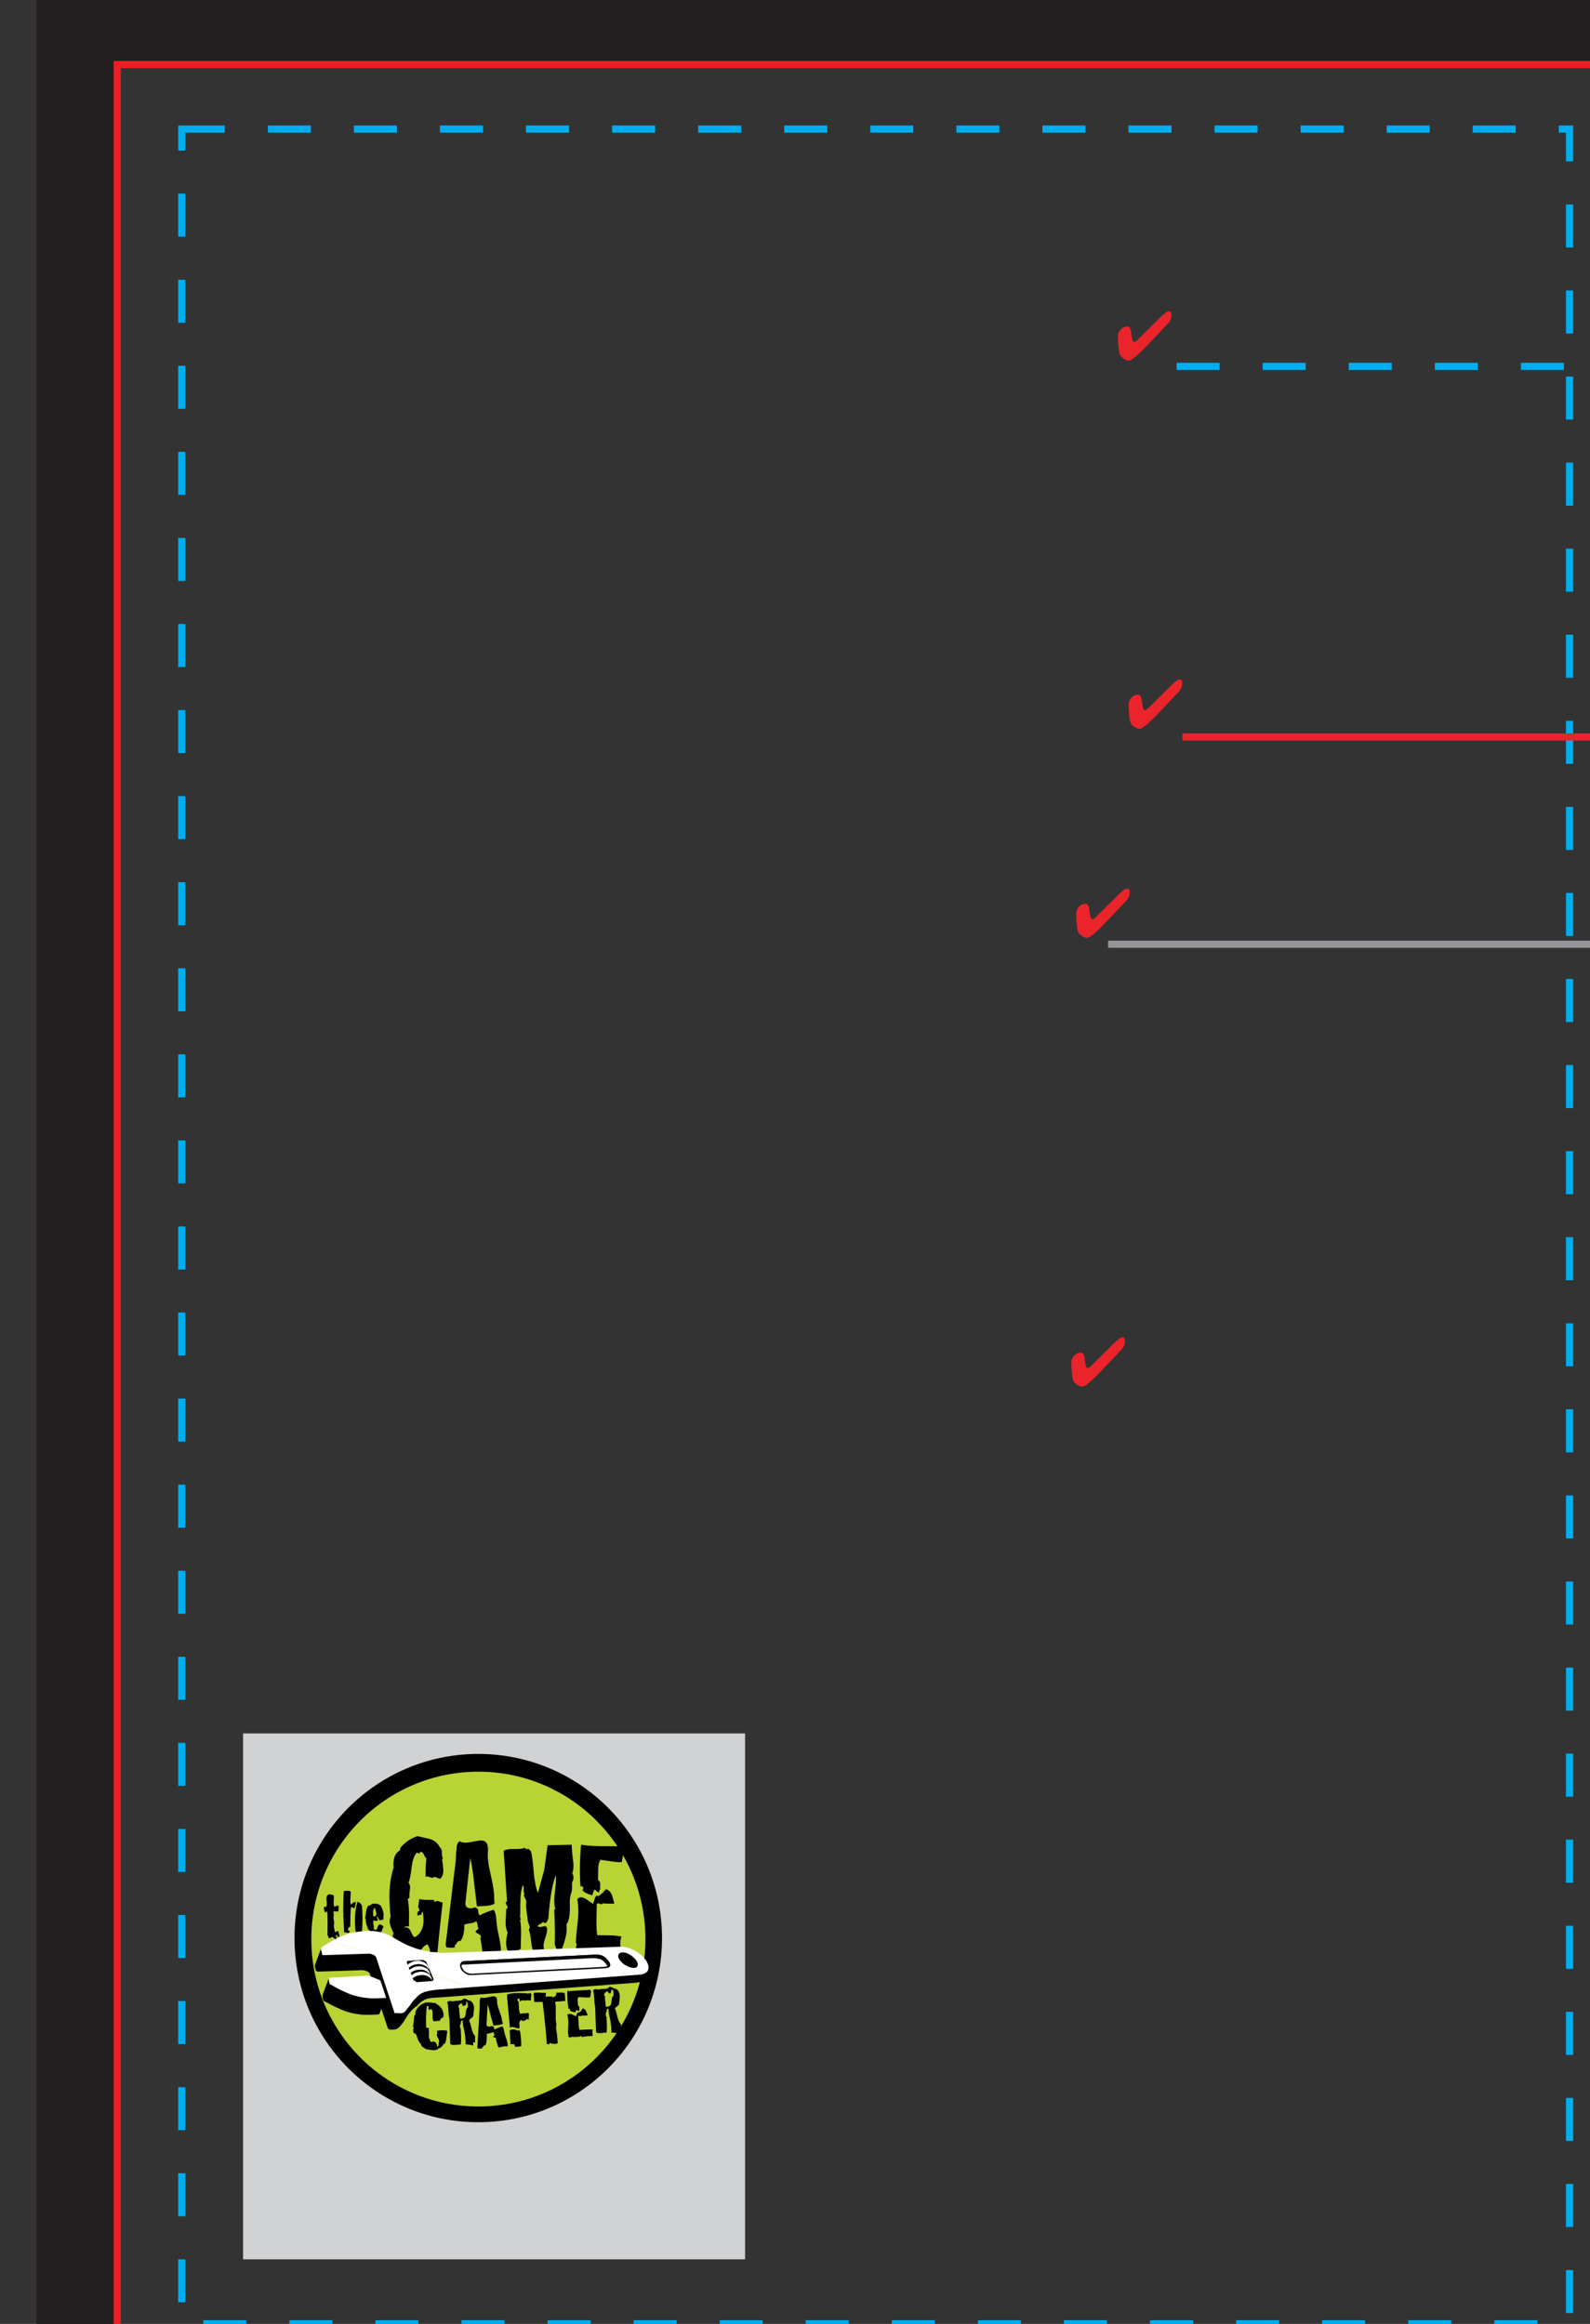 <svg version="1.1" id="Layer_2" xmlns="http://www.w3.org/2000/svg" xmlns:xlink="http://www.w3.org/1999/xlink" x="0px" y="0px" width="975" height="1425" viewBox="0 0 975 1425" enable-background="new 0 0 234 342" xml:space="preserve"><rect x="0" y="0" width="975" height="1425" fill="#333333" stroke="none"/><g transform="translate(22.396, 0) scale(4.398)">
<path fill="#231F20" d="M0,0v342h234V0H0z M222.75,333H11.25V9h211.5V333z"/>
<rect x="11.25" y="9" fill="none" stroke="#ED1F24" stroke-width="0.995" stroke-miterlimit="10" width="211.5" height="324"/>
<rect x="20.25" y="18" fill="none" stroke="#00AEEF" stroke-miterlimit="10" stroke-dasharray="6" width="193.5" height="306"/>


<path fill="#EB242B" d="M158.23,44.062c0,0.365-0.165,0.723-0.497,1.07l-0.051,0.052l-2.896,3.058  c-0.614,0.647-1.139,1.149-1.572,1.504c-0.433,0.353-0.739,0.53-0.917,0.53c-0.188,0-0.419-0.089-0.697-0.265  c-0.278-0.179-0.459-0.36-0.54-0.549c-0.069-0.155-0.134-0.488-0.193-0.996c-0.062-0.507-0.093-1.056-0.093-1.647  c0-0.322,0.136-0.622,0.404-0.895c0.27-0.274,0.565-0.411,0.89-0.411c0.31,0,0.494,0.283,0.555,0.849  c0.005,0.066,0.01,0.116,0.012,0.146c0.052,0.437,0.108,0.739,0.174,0.912c0.067,0.173,0.154,0.257,0.268,0.257  c0.046,0,0.135-0.049,0.262-0.152c0.128-0.102,0.282-0.239,0.459-0.415l2.979-2.954c0.249-0.25,0.473-0.439,0.669-0.568  c0.197-0.129,0.365-0.192,0.502-0.192c0.104,0,0.177,0.039,0.22,0.117c0.044,0.078,0.065,0.21,0.065,0.395V44.062z"/>
<line fill="none" stroke="#00AEEF" stroke-miterlimit="10" stroke-dasharray="6" x1="158.961" y1="51.085" x2="213.751" y2="51.085"/>
<g>
	<line fill="none" stroke="#939598" x1="149.406" y1="131.651" x2="234" y2="131.651"/>
	
	
	<path fill="#EB242B" d="M152.405,124.547c0,0.367-0.165,0.724-0.496,1.072l-0.052,0.053l-2.898,3.056   c-0.614,0.649-1.139,1.15-1.57,1.504c-0.435,0.353-0.739,0.532-0.918,0.532c-0.188,0-0.42-0.09-0.697-0.266   c-0.279-0.177-0.457-0.359-0.539-0.547c-0.069-0.157-0.133-0.49-0.195-0.997c-0.06-0.507-0.09-1.056-0.09-1.647   c0-0.322,0.135-0.62,0.401-0.895c0.27-0.275,0.565-0.412,0.892-0.412c0.311,0,0.494,0.284,0.553,0.851   c0.007,0.065,0.011,0.113,0.014,0.145c0.05,0.436,0.108,0.738,0.174,0.911c0.065,0.172,0.154,0.259,0.266,0.259   c0.049,0,0.135-0.05,0.264-0.153c0.128-0.102,0.28-0.241,0.46-0.415l2.976-2.956c0.25-0.251,0.475-0.439,0.671-0.567   c0.197-0.129,0.363-0.193,0.502-0.193c0.103,0,0.175,0.04,0.219,0.118c0.045,0.077,0.066,0.21,0.066,0.395V124.547z"/>
</g>
<g>
	
	
	
	
	
	<path fill="#EB242B" d="M151.741,187.13c0,0.367-0.164,0.723-0.495,1.07l-0.052,0.051l-2.898,3.059   c-0.614,0.646-1.139,1.148-1.571,1.502c-0.432,0.355-0.738,0.531-0.918,0.531c-0.186,0-0.419-0.088-0.697-0.264   c-0.278-0.178-0.457-0.361-0.539-0.549c-0.068-0.156-0.133-0.486-0.194-0.996c-0.061-0.508-0.092-1.057-0.092-1.648   c0-0.322,0.135-0.619,0.403-0.895c0.27-0.273,0.565-0.41,0.892-0.41c0.308,0,0.492,0.283,0.553,0.85   c0.005,0.066,0.01,0.113,0.014,0.146c0.05,0.436,0.108,0.738,0.174,0.91c0.065,0.174,0.154,0.258,0.268,0.258   c0.046,0,0.135-0.051,0.262-0.152c0.128-0.102,0.282-0.24,0.459-0.414l2.977-2.955c0.249-0.252,0.474-0.441,0.671-0.568   c0.196-0.129,0.363-0.193,0.502-0.193c0.102,0,0.177,0.039,0.219,0.119c0.045,0.076,0.065,0.209,0.065,0.393V187.13z"/>
</g>
<g>
	
	
	<path fill="#EB242B" d="M159.726,95.407c0,0.365-0.164,0.723-0.495,1.071l-0.054,0.051l-2.896,3.058   c-0.614,0.648-1.139,1.149-1.571,1.504c-0.434,0.354-0.738,0.53-0.915,0.53c-0.188,0-0.422-0.088-0.7-0.266   s-0.457-0.359-0.539-0.547c-0.069-0.157-0.134-0.489-0.194-0.996s-0.093-1.057-0.093-1.648c0-0.321,0.136-0.62,0.404-0.895   c0.268-0.274,0.565-0.41,0.892-0.41c0.308,0,0.492,0.282,0.553,0.849c0.005,0.065,0.01,0.115,0.014,0.146   c0.05,0.436,0.108,0.739,0.174,0.911c0.065,0.173,0.154,0.258,0.268,0.258c0.046,0,0.134-0.051,0.262-0.152   c0.128-0.103,0.28-0.24,0.459-0.416l2.977-2.953c0.249-0.252,0.475-0.441,0.671-0.568c0.196-0.129,0.363-0.193,0.499-0.193   c0.104,0,0.178,0.039,0.222,0.118c0.045,0.077,0.065,0.209,0.065,0.393V95.407z"/>
	<line fill="none" stroke="#EB242B" x1="159.769" y1="102.756" x2="222.75" y2="102.756"/>
</g>
<g>
	<rect x="28.801" y="241.686" fill="#D1D2D3" width="69.991" height="73.32"/>
	
	<path fill-rule="evenodd" clip-rule="evenodd" fill="#010101" d="M87.21,270.217c0,14.179-11.471,25.674-25.619,25.674   c-14.151,0-25.621-11.495-25.621-25.674c0-14.181,11.47-25.675,25.621-25.675C75.739,244.542,87.21,256.036,87.21,270.217"/>
	<path fill-rule="evenodd" clip-rule="evenodd" fill="#B7D334" d="M84.898,270.359c0,12.889-10.426,23.34-23.291,23.34   c-12.864,0-23.292-10.451-23.292-23.34c0-12.893,10.428-23.342,23.292-23.342C74.472,247.018,84.898,257.467,84.898,270.359"/>
	<path fill="#010101" d="M56.622,265.268c-0.324,2.862-0.564,5.158-0.723,6.895l-1.064,0.046c0.016-0.058,0.023-0.122,0.025-0.194   c0.001-0.13-0.046-0.302-0.143-0.513c-0.097-0.213-0.154-0.348-0.167-0.405c-0.274,0.039-0.538,0.23-0.789,0.572   c-0.252,0.344-0.479,0.516-0.68,0.512c-0.117-0.002-0.245-0.034-0.389-0.094c-0.189,0.126-0.437,0.181-0.739,0.161   c-0.275-0.049-0.542-0.09-0.802-0.123c-0.007-0.362-0.363-0.679-1.066-0.952c0.002-0.144-0.069-0.359-0.217-0.645   c-0.146-0.284-0.219-0.484-0.217-0.6c0.002-0.131,0.056-0.237,0.158-0.324c-0.015-0.042-0.133-0.312-0.355-0.81   c-0.152-0.362-0.227-0.677-0.222-0.937c0.003-0.202,0.049-0.391,0.139-0.562c-0.123-1.233-0.178-2.289-0.163-3.174   c0.022-1.359,0.218-2.608,0.584-3.745c-0.026-0.174-0.038-0.348-0.035-0.521c0.016-0.911,0.33-1.543,0.941-1.896l0.007-0.282   c0.605-0.771,1.401-1.329,2.389-1.674c0.59,0.14,1.18,0.273,1.77,0.399c0.661,0.229,1.117,0.618,1.367,1.173   c0.2,0.12,0.298,0.36,0.291,0.723c-0.005,0.404,0.039,0.666,0.139,0.784l-0.11,0.127c0.115,0.856,0.171,1.38,0.168,1.568   c-0.01,0.549-0.153,0.938-0.431,1.164c-0.103-0.002-0.367-0.094-0.798-0.274c-0.102,0.099-0.212,0.148-0.326,0.146   c-0.059,0-0.163-0.032-0.314-0.092c-0.151-0.059-0.277-0.091-0.378-0.093c-0.072-0.001-0.145,0.012-0.217,0.039   c-0.009-1.143,0.026-1.997,0.107-2.56c-0.112-0.074-0.229-0.242-0.347-0.505c-0.119-0.263-0.272-0.411-0.458-0.441   c-0.118,0.142-0.171,0.235-0.157,0.277l-0.386-0.136c-0.354,0.387-0.59,1.054-0.707,2.008c-0.121,1.098-0.27,1.825-0.448,2.184   c0.155,0.163,0.231,0.389,0.227,0.678c-0.002,0.103-0.02,0.269-0.052,0.499c-0.033,0.231-0.051,0.405-0.052,0.52   c-0.004,0.132,0.008,0.247,0.037,0.35l-0.264,0.254c0.108,0.494,0.169,1.118,0.185,1.872c-0.01,0.637-0.015,1.272-0.01,1.909   c-0.016,0-0.138,0.005-0.369,0.017c-0.145-0.003-0.248,0.046-0.308,0.147c0.088-0.014,0.168-0.021,0.239-0.019   c0.318,0.005,0.569,0.229,0.748,0.675c0.18,0.446,0.335,0.669,0.466,0.671c0.144,0.003,0.342-0.132,0.592-0.403   c0.425-0.456,0.647-1.083,0.661-1.877c0.005-0.39-0.037-0.811-0.131-1.262c-0.103,0.056-0.155,0.2-0.16,0.431   c-0.231-0.005-0.376,0.045-0.437,0.146c-0.099-0.031-0.142-0.11-0.126-0.242c0.018-0.188,0.027-0.288,0.029-0.303   c0.174-0.056,0.262-0.134,0.263-0.234c0.001-0.045-0.031-0.124-0.092-0.24c-0.064-0.118-0.094-0.212-0.093-0.285   c0.001-0.057,0.015-0.115,0.045-0.173l0.102-0.845c0.317,0.093,1.001,0.134,2.057,0.122c-0.03,0.071,0.012,0.167,0.126,0.284   c0.102-0.1,0.211-0.149,0.326-0.146c0.087,0.003,0.216,0.04,0.388,0.114C56.427,265.229,56.548,265.268,56.622,265.268"/>
	<path fill="#010101" d="M64.707,272.745c-0.201-0.09-0.418-0.137-0.648-0.142c-0.203-0.003-0.479,0.037-0.826,0.116   c-0.391,0.081-0.659,0.127-0.804,0.139c-0.153-0.306-0.261-0.728-0.324-1.265c-0.117-0.782-0.189-1.226-0.216-1.327   c0.043-0.087,0.067-0.159,0.068-0.217c0.003-0.159-0.122-0.303-0.372-0.43c-0.252-0.128-0.375-0.228-0.375-0.3   c0.001-0.086,0.147-0.215,0.44-0.383c-0.071-0.09-0.123-0.268-0.153-0.535c-0.032-0.268-0.098-0.447-0.197-0.535   c-0.176,0.156-0.462,0.256-0.86,0.301c-0.398,0.043-0.664,0.107-0.794,0.192c0.008,1.129-0.177,1.886-0.56,2.271   c-0.201-0.048-0.354,0.03-0.458,0.231c-0.149,0.244-0.275,0.386-0.375,0.427l0.127,0.155c-0.117,0.098-0.306,0.139-0.565,0.121   c-0.404-0.023-0.621-0.033-0.65-0.033l-0.122-0.393l1.412-11.724c0.013-0.738,0.049-1.237,0.112-1.497   c-0.019-0.651,0.132-1.053,0.453-1.208c0.2,0.134,0.453,0.204,0.755,0.208c0.245,0.004,0.63-0.046,1.151-0.152   c0.522-0.107,0.884-0.161,1.087-0.158c0.707,0.014,1.016,0.526,0.926,1.538c-0.072,0.809,0.054,1.875,0.378,3.198   c0.338,1.424,0.5,2.489,0.488,3.2c-0.003,0.216,0.067,0.665,0.05,0.884c-0.307,0.167-0.698,0.269-1.175,0.303   c-0.419,0.023-0.846,0.045-1.279,0.067c-0.111-1.103-0.306-2.431-0.417-3.518c-0.137-1.306-0.307-2.379-0.509-3.222l-0.667,6.199   c-0.053,0.532,0.189,0.805,0.723,0.814c0.173,0.003,0.339-0.039,0.5-0.121c0.13-0.042,0.31,0.055,0.537,0.29   c-0.008,0.449,0.082,0.72,0.269,0.809c0.233-0.154,0.539-0.301,0.916-0.442c0.335-0.124,0.663-0.24,0.982-0.352   c0.182,0.25,0.301,0.622,0.35,1.116c0.06,0.694,0.104,1.101,0.131,1.218c0.023,0.274,0.136,0.87,0.337,1.786   c0.146,0.726,0.216,1.312,0.21,1.762C64.756,272.355,64.738,272.557,64.707,272.745"/>
	<path fill="#010101" d="M74.683,262.406c-0.018,0.043-0.02,0.295-0.014,0.759c-0.006,0.377-0.055,0.659-0.144,0.845   c-0.107,0.289-0.164,0.699-0.174,1.234c-0.002,0.116,0.001,0.297,0.014,0.545c-0.005,0.245-0.007,0.426-0.01,0.541   c-0.016,0.913-0.171,1.574-0.467,1.99c0.024,0.233,0.035,0.463,0.031,0.693c-0.011,0.727-0.259,1.698-0.742,2.92   c-0.131,0.041-0.24,0.062-0.326,0.061c-0.175-0.004-0.299-0.103-0.375-0.3c-0.078-0.197-0.149-0.383-0.219-0.558   c0.048-1.113,0.026-2.734-0.07-4.865l0.133-0.129c-0.095-0.377-0.138-0.797-0.13-1.262c0.005-0.332,0.045-0.815,0.123-1.452   c0.074-0.634,0.116-1.11,0.121-1.43c0.005-0.202-0.001-0.399-0.011-0.586c-0.497,1.192-0.85,3.213-1.056,6.062l-0.181,0.43   c-0.061,0.144-0.185,0.223-0.373,0.232c-0.056-0.1-0.113-0.153-0.171-0.153c-0.042-0.002-0.119,0.052-0.228,0.158   c-0.111,0.105-0.202,0.151-0.274,0.136l-0.287,0.255c0.129,0.162,0.401,0.182,0.824,0.059c0.332-0.096,0.503,0.029,0.513,0.379   c0.009,0.29-0.069,0.679-0.237,1.169c-0.168,0.488-0.252,0.855-0.257,1.102c-0.001,0.174,0.016,0.349,0.057,0.522l-1.5,0.236   c-0.139-0.295-0.242-0.783-0.31-1.472c-0.068-0.69-0.172-1.179-0.311-1.471c0.088-0.1,0.132-0.206,0.135-0.325   c0.001-0.101-0.04-0.253-0.121-0.457c-0.084-0.204-0.133-0.356-0.146-0.457c-0.011-0.159-0.062-0.545-0.152-1.156   c-0.064-0.491-0.094-0.877-0.089-1.151c0.002-0.145,0.012-0.276,0.029-0.39c0-0.102-0.056-0.25-0.167-0.448   c-0.111-0.197-0.167-0.34-0.165-0.427c0-0.071,0.03-0.136,0.089-0.193c-0.1-0.117-0.14-0.32-0.12-0.611   c0.02-0.287-0.021-0.49-0.119-0.608c-0.213,0.56-0.327,1.319-0.342,2.273c-0.009,1.331-0.022,2.099-0.04,2.301l0.149,0.134   l-0.152,0.126c0.106,0.523,0.152,1.19,0.14,2c-0.04,1.462-0.059,2.143-0.058,2.041c-0.206,0.186-0.488,0.274-0.848,0.268   c-0.447-0.008-0.753,0.032-0.913,0.115c-0.183-0.321-0.269-0.734-0.261-1.241c0.006-0.392,0.073-0.866,0.198-1.431   c-0.196-0.365-0.29-0.875-0.277-1.524c0.002-0.16,0.021-0.463,0.057-0.911c0.021-0.362,0.027-0.629,0.015-0.804   c0.146-0.07,0.219-0.147,0.221-0.234c0-0.058-0.044-0.155-0.137-0.297c-0.09-0.138-0.136-0.243-0.136-0.314   c0.002-0.089,0.061-0.175,0.178-0.26l-0.467-7.021c0.278-0.184,0.728-0.271,1.348-0.259c0.679,0.025,1.141-0.009,1.39-0.105   c0.043-0.03,0.093-0.044,0.151-0.042c0.058,0,0.126,0.034,0.204,0.102c0.08,0.065,0.133,0.099,0.161,0.1   c0.057,0.002,0.109-0.041,0.155-0.129l0.402,0.399c0.137,0.509,0.264,1.495,0.384,2.959c0.124,1.261,0.316,2.212,0.582,2.854   c0.353-1.28,0.644-2.355,0.877-3.221l0.469-3.436l3.359-0.071c0.011,0.188,0.052,1.193,0.144,1.774   c0.078,0.507,0.115,0.92,0.108,1.237c-0.005,0.364-0.061,0.688-0.168,0.975c0.114,0.162,0.168,0.365,0.164,0.611   C74.861,262.048,74.801,262.249,74.683,262.406"/>
	<path fill="#010101" d="M81.573,270.014l0.001-0.021c-0.089,0.187-0.144,0.404-0.163,0.649c-0.017,0.158-0.021,0.383-0.012,0.671   c0.009,0.335,0.012,0.567,0.012,0.696c-0.117-0.002-0.579-0.01-1.388-0.022c-0.491-0.01-0.932,0.035-1.325,0.129l-0.402-0.442   c-0.119,0.113-0.164,0.209-0.135,0.281c-0.072-0.017-0.406-0.021-0.998-0.019c-0.462-0.007-0.808-0.056-1.036-0.147   c-0.236,0.243-0.513,0.238-0.826-0.015c-0.113-0.087-0.125-0.236-0.035-0.444c0.09-0.209,0.063-0.364-0.078-0.469   c0.02-0.462,0.085-1.178,0.187-2.146c0.102-0.866,0.156-1.545,0.165-2.038c0.012-0.665-0.035-1.304-0.14-1.913   c0.162-0.155,0.342-0.232,0.545-0.229c0.232,0.005,0.504,0.118,0.817,0.339c0.442,0.312,0.671,0.467,0.685,0.467l0.127,0.155   c0.015-0.042,0.092-0.274,0.23-0.691c0.076-0.272,0.187-0.451,0.334-0.536l0.127,0.133c0.059-0.027,0.248-0.163,0.57-0.401   c0.248-0.171,0.449-0.572,0.594-0.57c0.16,0.003,0.309,0.092,0.451,0.269c0.243,0.134,0.396,0.654,0.471,0.923   c0.074,0.268,0.147,0.533,0.216,0.796c-0.651,0.019-1.186,0.001-1.603-0.049c-0.105,0.157-0.249,0.18-0.436,0.068   c-0.186-0.111-0.322-0.096-0.412,0.048c-0.004,0.261-0.014,0.729-0.024,1.411c-0.024,0.606-0.032,1.085-0.023,1.432   c0.005,0.535,0.04,1.029,0.104,1.48c0.115,0.001,0.664,0.01,1.646,0.027C80.5,269.844,81.083,269.903,81.573,270.014    M81.618,259.614c-0.129,0.013-0.271,0.016-0.432,0.016c-0.332-0.007-0.773-0.059-1.319-0.153   c-0.679-0.099-1.089-0.156-1.232-0.173c-0.208,0.298-0.315,0.726-0.325,1.275c-0.02,1.186-0.021,1.699-0.004,1.541   c0.199,0.119,0.297,0.338,0.292,0.656c-0.021,0.435-0.026,0.659-0.013,0.671c-0.102,0.044-0.154,0.188-0.158,0.434   c-0.158-0.061-0.322-0.18-0.492-0.354c-0.226-0.224-0.348,0.526-0.332,0.339l-0.136,0.446l-0.127-0.134   c-0.118,0.012-0.314-0.05-0.593-0.184s-0.477-0.26-0.59-0.379c0.005-0.231,0.043-0.361,0.115-0.389l-0.276-0.309l-0.134,0.193   c-0.161-1.508-0.122-4.328,0.078-5.917c0.548,0.096,1.153,0.156,1.818,0.184c0.447,0.02,1.074,0.032,1.884,0.029   c0.924,0.003,1.59,0.005,1.993,0.014c0.171,0.162,0.255,0.373,0.25,0.633c-0.003,0.161-0.047,0.416-0.132,0.77   C81.667,259.177,81.622,259.439,81.618,259.614"/>
	<path fill="#010101" d="M57.272,283.141v-0.01c0,0.007-0.038,0.325-0.113,0.957c-0.038,0.387-0.13,0.692-0.279,0.914l-0.093-0.075   c-0.176,0.367-0.413,0.591-0.717,0.671c-0.146,0.153-0.354,0.235-0.626,0.253c-0.162,0.011-0.537-0.038-1.124-0.142   c-0.283-0.175-0.437-0.273-0.464-0.292c-0.179-0.134-0.264-0.271-0.255-0.41c-0.172-0.176-0.415-0.489-0.506-0.883   c-0.11-0.435-0.177-0.46-0.28-0.613c-0.164,0.121-0.222-0.135-0.318-0.289l0.087-0.066c-0.053-0.038-0.081-0.081-0.084-0.129   c-0.002-0.033,0.012-0.085,0.043-0.152c0.028-0.068,0.043-0.117,0.042-0.152c-0.003-0.055-0.036-0.102-0.097-0.14   c0.065-0.34,0.125-0.854,0.18-1.537c0.115-0.063,0.17-0.184,0.165-0.363c-0.006-0.177,0.018-0.296,0.075-0.355   c0.276-0.554,0.724-0.927,1.344-1.121c0.035,0.005,0.201,0.003,0.5-0.007c0.204-0.007,0.36,0.012,0.464,0.054   c0.186-0.03,0.373,0.014,0.558,0.134c0.161,0.122,0.323,0.243,0.483,0.364c0.3,0.327,0.463,0.696,0.487,1.108   c0.009,0.137-0.001,0.283-0.027,0.436c-0.222-0.008-0.381,0.14-0.474,0.44l-0.866,0.081c-0.092-0.132-0.146-0.309-0.159-0.528   c-0.005-0.075-0.004-0.186,0-0.33s0.005-0.254,0-0.33c-0.013-0.227-0.066-0.406-0.159-0.538l-0.261,0.148   c-0.104-0.042-0.159-0.104-0.164-0.187c-0.001-0.026,0.002-0.066,0.013-0.118c0.009-0.054,0.014-0.09,0.012-0.11   c-0.005-0.089-0.085-0.143-0.24-0.162c-0.106,0.977-0.138,1.981-0.094,3.011c0.027,0.033,0.11,0.057,0.247,0.069   c0.111,0.014,0.169,0.05,0.172,0.104c0.002,0.021-0.003,0.047-0.02,0.083l-0.085,0.066c0.046,0.074,0.074,0.175,0.082,0.306   c0.003,0.068,0.001,0.174-0.007,0.314c-0.01,0.143-0.012,0.248-0.008,0.316c0.013,0.205,0.063,0.361,0.156,0.467   c-0.009,0.151,0.053,0.254,0.184,0.309c0.083-0.032,0.159-0.051,0.227-0.055c0.263-0.015,0.447,0.129,0.55,0.435   c0,0.008-0.001,0.058-0.004,0.154c0.002,0.056,0.03,0.091,0.083,0.108c0.115-0.068,0.172-0.191,0.17-0.37   c-0.003-0.207,0.023-0.34,0.079-0.397c-0.013-0.097-0.071-0.234-0.17-0.414c-0.102-0.18-0.154-0.322-0.161-0.425   c-0.005-0.11,0.026-0.216,0.098-0.315c-0.06-0.018-0.088-0.056-0.084-0.12c0.004-0.096,0.004-0.147,0.004-0.154   C56.31,283.035,56.787,283.032,57.272,283.141"/>
	<path fill="#010101" d="M61.192,283.948h-0.011c-0.049,0.099-0.065,0.241-0.048,0.425c0.023,0.261,0.036,0.395,0.036,0.402   c-0.04,0.014-0.092-0.006-0.159-0.06c-0.102,0.04-0.149,0.103-0.143,0.192c0,0.012,0.006,0.034,0.014,0.066   c0.002,0.037,0.004,0.063,0.005,0.077c0.003,0.069-0.017,0.121-0.062,0.156c-0.116-0.063-0.267-0.104-0.454-0.122   c-0.188-0.019-0.367-0.034-0.534-0.051c-0.003-0.872-0.121-1.723-0.351-2.555c0,0.006-0.005-0.08-0.016-0.259   c0.001-0.128-0.028-0.219-0.086-0.274l-0.081,0.072c0-0.013,0.025-0.038,0.081-0.077c0.052-0.037,0.078-0.076,0.077-0.113   c-0.002-0.019-0.007-0.04-0.016-0.058l-0.088-0.062c-0.147,0.048-0.216,0.168-0.205,0.357c0.007,0.129-0.045,0.218-0.151,0.271   c0.041,0.026,0.062,0.065,0.065,0.109c0.002,0.026-0.002,0.062-0.012,0.107c-0.01,0.045-0.013,0.08-0.012,0.106   c0.004,0.057,0.035,0.102,0.092,0.139c0.002,0.038,0.022,0.383,0.06,1.034c0.025,0.415,0.013,0.769-0.032,1.058l0.008,0.163   c-0.057-0.002-0.12-0.002-0.19,0.002c-0.079,0.006-0.195,0.016-0.344,0.034c-0.15,0.019-0.26,0.031-0.332,0.035   c-0.293,0.015-0.498-0.034-0.617-0.147l-0.124-3.577c-0.058-0.175-0.095-0.42-0.114-0.733l-0.039-0.688   c-0.028-0.337-0.071-0.599-0.13-0.78c0.024-0.124,0.133-0.191,0.322-0.201c0.119-0.007,0.278,0.009,0.479,0.047   c0.094-0.042,0.222-0.069,0.39-0.079c0.047-0.002,0.122-0.005,0.226-0.002c0.112-0.008,0.19-0.013,0.237-0.016   c0.309-0.019,0.514-0.112,0.615-0.286c0.144-0.001,0.298,0.044,0.467,0.137c0.167,0.093,0.316,0.143,0.443,0.147   c0.337,0.198,0.519,0.527,0.545,0.987c0.006,0.103-0.033,0.506-0.119,1.218l-0.579,0.504c0.097,0.181,0.217,0.574,0.355,1.18   C60.782,283.34,60.956,283.711,61.192,283.948 M60.124,279.878l0.012,0.009c0.01,0.043,0.005-0.113-0.015-0.47   c-0.012-0.172-0.074-0.296-0.188-0.374c-0.066,0.094,0.007,0.138-0.023,0.354c-0.03,0.216-0.158,0.154-0.233,0.249   c-0.199-0.002-0.244,0.12-0.286-0.071c-0.09-0.308-0.166-0.28-0.167-0.286l-0.084,0.051c-0.03,0.026-0.064,0.059-0.102,0.091   c-0.038,0.035-0.076,0.047-0.117,0.036c0.003,0.039-0.016,0.099-0.056,0.182c-0.039,0.083-0.057,0.141-0.055,0.171   c0.004,0.059,0.048,0.1,0.138,0.127c-0.016,0.129-0.02,0.265-0.012,0.403c0.005,0.077,0.023,0.253,0.055,0.525   c0.036,0.217,0.051,0.401,0.043,0.555c0.072,0.003,0.139,0.003,0.203-0.001c0.278-0.018,0.457-0.126,0.541-0.329   c0.029-0.06,0.061-0.273,0.095-0.641C59.903,280.183,59.986,279.988,60.124,279.878"/>
	<path fill="#010101" d="M65.691,285.335c-0.113-0.03-0.233-0.044-0.361-0.036c-0.11,0.007-0.259,0.034-0.446,0.083   c-0.213,0.051-0.358,0.081-0.437,0.092c-0.095-0.127-0.168-0.309-0.222-0.542c-0.092-0.341-0.147-0.534-0.165-0.577   c0.023-0.04,0.031-0.072,0.03-0.099c-0.005-0.069-0.079-0.127-0.219-0.173c-0.142-0.047-0.213-0.087-0.215-0.119   c-0.001-0.038,0.073-0.101,0.228-0.186c-0.043-0.036-0.076-0.111-0.102-0.229c-0.027-0.117-0.069-0.193-0.127-0.229   c-0.091,0.076-0.245,0.132-0.462,0.167c-0.216,0.034-0.358,0.073-0.428,0.116c0.045,0.497,0,1.37-0.195,1.555   c-0.112-0.014-0.193,0.025-0.244,0.119c-0.072,0.112-0.137,0.181-0.19,0.203l0.074,0.062c-0.061,0.047-0.162,0.073-0.304,0.076   c-0.223,0.006-0.341,0.01-0.357,0.01l-0.082-0.167l0.334-5.753c-0.019-0.325-0.016-0.546,0.009-0.662   c-0.034-0.286,0.037-0.47,0.206-0.55c0.114,0.052,0.254,0.071,0.422,0.062c0.134-0.009,0.343-0.047,0.624-0.114   c0.281-0.066,0.479-0.104,0.589-0.109c0.389-0.024,0.575,0.189,0.562,0.64c-0.012,0.358,0.095,0.824,0.319,1.394   c0.233,0.613,0.36,1.078,0.378,1.392c0.005,0.094,0.133,0.297,0.131,0.394c-0.163,0.088-0.374,0.146-0.634,0.181   c-0.229,0.026-0.46,0.054-0.699,0.079c-0.098-0.48-0.323-1.066-0.422-1.539c-0.12-0.57-0.25-1.036-0.39-1.4l-0.15,2.756   c-0.01,0.238,0.131,0.349,0.424,0.33c0.096-0.004,0.185-0.028,0.271-0.072c0.07-0.023,0.171,0.014,0.303,0.108   c0.011,0.198,0.069,0.313,0.176,0.344c0.122-0.076,0.285-0.152,0.486-0.23c0.178-0.066,0.354-0.131,0.525-0.191   c0.109,0.102,0.186,0.26,0.23,0.476c0.057,0.304,0.096,0.48,0.115,0.531c0.021,0.12,0.104,0.379,0.247,0.774   c0.106,0.312,0.164,0.568,0.176,0.767C65.704,285.162,65.701,285.251,65.691,285.335"/>
	<path fill="#010101" d="M68.97,278.812l0.012-0.001c-0.095,0.141-0.217,0.167-0.365,0.079c-0.032-0.005-0.173,0.005-0.429,0.024   c-0.212,0.013-0.368,0.003-0.464-0.029c-0.025,0-0.071,0.024-0.141,0.069c-0.067,0.047-0.118,0.07-0.15,0.072   c-0.047,0.002-0.075-0.037-0.077-0.12c-0.001-0.014-0.005-0.067-0.011-0.163c-0.004-0.064-0.034-0.107-0.091-0.13l-0.147,0.114   c-0.047,0.036-0.068,0.07-0.066,0.11c0.001,0.032,0.028,0.076,0.081,0.135c0.049,0.059,0.079,0.101,0.089,0.124   c0.001,0.019,0.017,0.307,0.049,0.862c0.012,0.352,0.077,0.633,0.193,0.843c0.03-0.033,0.1-0.052,0.217-0.056   c0.114-0.004,0.189-0.029,0.228-0.075c0.075,0.066,0.201,0.069,0.377,0.013c0.174-0.059,0.301-0.04,0.379,0.058l-0.023,0.848   c-0.072-0.008-0.177-0.044-0.316-0.106c-0.04,0.125-0.119,0.201-0.237,0.235c-0.047,0.016-0.181,0.029-0.402,0.043   c0.005-0.04-0.028-0.079-0.103-0.119c-0.215,0.104-0.297,0.347-0.243,0.733c0.004-0.037,0.014,0.028,0.023,0.202   c0.005,0.107-0.017,0.187-0.069,0.234c-0.135,0.02-0.305-0.011-0.513-0.091c-0.206-0.08-0.354-0.119-0.442-0.114   c-0.038,0.003-0.074,0.008-0.105,0.017l-0.222,0.07l-0.356-3.87l-0.043-0.736c0.296-0.102,0.663-0.163,1.097-0.189   c0.341-0.019,0.787-0.016,1.335,0.01c0.035-0.073,0.1,0.021,0.181,0.017c0.039-0.001,0.098,0.002,0.179,0.015   c0.079,0.01,0.14,0.015,0.179,0.013c0.048-0.003,0.092-0.013,0.129-0.027l0.057-0.06c0.161,0.047,0.247,0.134,0.251,0.253   c0.004,0.052-0.011,0.139-0.044,0.264c-0.032,0.122-0.046,0.217-0.041,0.281C68.929,278.72,68.944,278.77,68.97,278.812    M67.581,285.27c-0.084,0.045-0.214,0.07-0.388,0.082c-0.23,0.012-0.369,0.023-0.415,0.034c-0.026-0.027-0.056-0.006-0.108-0.207   c-0.032-0.134-0.115-0.196-0.25-0.188c-0.031,0.002-0.069,0.007-0.118,0.016l-0.213,0.013l-0.114-1.958   c0.116-0.059,0.26-0.092,0.435-0.104c0.167-0.01,0.315,0.008,0.445,0.051c-0.005,0.071,0.097,0.102,0.302,0.088l0.226-0.014   C67.517,283.635,67.599,284.628,67.581,285.27"/>
	<path fill="#010101" d="M73.719,278.979l0.013,0.009c-0.113-0.006-0.47,0.019-0.747,0.054c-0.235,0.027-0.414,0.03-0.534,0.011   c-0.115,0.078-0.157,0.183-0.125,0.316l0.072,0.043c-0.06,0.055-0.08,0.098-0.062,0.129l0.062,0.063   c-0.013,1.136-0.016,1.761-0.01,1.885c0.018,0.299,0.053,0.562,0.105,0.79c-0.047,0.146-0.066,0.309-0.053,0.493   c0.006,0.121,0.036,0.313,0.086,0.577c0.051,0.263,0.118,1.125,0.126,1.261c0.006,0.101,0.004,0.197-0.007,0.286   c-0.109,0.046-0.226,0.07-0.353,0.079c-0.214,0.013-0.443-0.032-0.688-0.132c-0.03,0.027-0.063,0.057-0.102,0.088   c-0.037,0.029-0.048,0.064-0.03,0.102c-0.078,0.023-0.187-0.008-0.327-0.095c-0.075-1.15-0.28-3.491-0.585-5.855   c-0.106,0.095-0.301,0.016-0.506,0.04c-0.244,0.027-0.484-0.011-0.579,0.034c-0.119-0.129-0.092-0.165-0.105-0.376   c-0.011-0.204-0.077-0.708-0.025-0.919c0.011-0.044,0.456-0.02,0.716-0.041c0.355-0.021,0.435,0.063,0.458,0.062   c0.028-0.046,0.202-0.023,0.328-0.031c0.082,0.041,0.169-0.037,0.173,0.021c0.004,0.038,0,0.279-0.027,0.349   c-0.027,0.068-0.041,0.118-0.039,0.152c0.004,0.075,0.06-0.037,0.188,0.007c0.144-0.001,0.29-0.007,0.44-0.017   c0.168,0.017,0.36-0.046,0.345,0.097c0.029-0.039,0.047,0.032,0.289-0.065c0.177-0.08,0.285-0.291,0.25-0.435   c-0.019-0.079,0.089-0.129,0.021-0.092c0.086-0.049,0.007-0.015,0.103-0.052c0.295,0.027,0.461-0.003,0.516-0.008   c0.119-0.008,0.414,0.07,0.498,0.027c0.062,0.111,0.093,0.461,0.097,0.652C73.711,278.798,73.719,278.96,73.719,278.979"/>
	<path fill="#010101" d="M77.567,282.977l-0.001-0.01c-0.043,0.087-0.064,0.184-0.065,0.292c-0.006,0.071,0.001,0.17,0.017,0.298   c0.016,0.145,0.025,0.249,0.03,0.305c-0.064,0.004-0.318,0.02-0.762,0.045c-0.268,0.016-0.509,0.052-0.72,0.109l-0.236-0.18   c-0.06,0.057-0.082,0.099-0.064,0.129c-0.039-0.003-0.222,0.007-0.546,0.032c-0.254,0.016-0.445,0.007-0.573-0.024   c-0.12,0.115-0.27,0.126-0.451,0.026c-0.065-0.035-0.078-0.1-0.036-0.193c0.043-0.097,0.023-0.164-0.06-0.204   c-0.004-0.205,0.007-0.521,0.028-0.954c0.027-0.386,0.031-0.687,0.019-0.903c-0.016-0.293-0.064-0.573-0.142-0.838   c0.082-0.074,0.179-0.115,0.289-0.122c0.127-0.007,0.281,0.031,0.462,0.118c0.252,0.119,0.383,0.18,0.39,0.18l0.076,0.061   c0.007-0.019,0.041-0.123,0.102-0.312c0.032-0.124,0.086-0.207,0.165-0.25l0.074,0.054c0.031-0.016,0.13-0.081,0.299-0.2   c0.13-0.085,0.218-0.395,0.298-0.399c0.086-0.004,0.173,0.028,0.255,0.1c0.139,0.05,0.248,0.399,0.299,0.516   c0.049,0.114,0.098,0.228,0.146,0.341c-0.358,0.034-0.65,0.048-0.88,0.042c-0.051,0.073-0.131,0.088-0.235,0.047   c-0.107-0.041-0.181-0.028-0.225,0.037c0.006,0.116,0.019,0.323,0.036,0.622c0.007,0.269,0.02,0.479,0.036,0.633   c0.021,0.235,0.058,0.452,0.109,0.646c0.064-0.004,0.365-0.02,0.903-0.052C76.973,282.944,77.295,282.948,77.567,282.977    M77.199,278.472c-0.072,0.011-0.151,0.018-0.236,0.022c-0.184,0.01-0.425,0.007-0.729-0.015c-0.373-0.018-0.601-0.024-0.679-0.027   c-0.104,0.142-0.118,0.255-0.104,0.495c0.031,0.525,0.048,0.752,0.052,0.682c0.113,0.043,0.175,0.138,0.182,0.276   c0.004,0.193,0.01,0.291,0.017,0.297c-0.054,0.022-0.078,0.088-0.072,0.196c-0.086-0.019-0.182-0.067-0.282-0.137   c-0.132-0.088-0.173,0.226-0.17,0.142l-0.061,0.193l-0.074-0.053c-0.063,0.01-0.173-0.009-0.331-0.057   c-0.159-0.049-0.27-0.098-0.336-0.145c-0.006-0.102,0.009-0.161,0.05-0.177l-0.164-0.123l-0.066,0.089   c-0.141-0.658-0.236-1.817-0.181-2.524c0.302,0.021,0.656-0.032,1.021-0.047c0.246-0.009,0.591-0.027,1.034-0.06   c0.504-0.035,0.87-0.06,1.09-0.073c0.1,0.064,0.153,0.155,0.158,0.269c0.005,0.072-0.01,0.187-0.044,0.344   C77.24,278.199,77.194,278.396,77.199,278.472"/>
	<path fill="#010101" d="M81.519,282.297h-0.012c-0.049,0.099-0.066,0.241-0.047,0.426c0.021,0.262,0.033,0.396,0.033,0.401   c-0.038,0.017-0.092-0.004-0.158-0.058c-0.1,0.038-0.148,0.103-0.144,0.19c0.003,0.014,0.007,0.034,0.015,0.066   c0.004,0.037,0.006,0.063,0.006,0.077c0.004,0.069-0.017,0.123-0.062,0.156c-0.115-0.063-0.268-0.104-0.454-0.121   c-0.188-0.018-0.367-0.035-0.533-0.051c-0.004-0.871-0.121-1.722-0.35-2.555c0,0.007-0.007-0.08-0.017-0.26   c0-0.126-0.027-0.22-0.088-0.272l-0.078,0.073c0-0.014,0.024-0.04,0.078-0.078c0.054-0.039,0.08-0.077,0.077-0.115   c-0.002-0.019-0.007-0.037-0.016-0.056l-0.086-0.063c-0.149,0.049-0.217,0.167-0.205,0.358c0.006,0.127-0.046,0.218-0.15,0.268   c0.037,0.029,0.062,0.067,0.064,0.112c0.002,0.024-0.003,0.061-0.012,0.105c-0.01,0.046-0.016,0.08-0.012,0.106   c0.002,0.059,0.033,0.104,0.091,0.14c0.003,0.037,0.022,0.383,0.06,1.033c0.025,0.415,0.012,0.77-0.033,1.059l0.01,0.164   c-0.056-0.004-0.12-0.004-0.191,0c-0.078,0.006-0.193,0.018-0.344,0.034c-0.15,0.019-0.259,0.031-0.332,0.036   c-0.291,0.015-0.496-0.032-0.614-0.147l-0.125-3.577c-0.058-0.177-0.096-0.42-0.113-0.733l-0.042-0.688   c-0.026-0.339-0.068-0.6-0.128-0.78c0.025-0.124,0.133-0.19,0.323-0.202c0.118-0.006,0.278,0.009,0.479,0.049   c0.094-0.045,0.223-0.07,0.389-0.081c0.049-0.002,0.122-0.002,0.227-0.002c0.111-0.006,0.189-0.011,0.236-0.015   c0.311-0.018,0.516-0.113,0.617-0.284c0.142-0.002,0.297,0.042,0.465,0.134c0.168,0.095,0.316,0.143,0.446,0.148   c0.334,0.198,0.518,0.526,0.544,0.987c0.006,0.101-0.033,0.507-0.121,1.217l-0.579,0.504c0.099,0.181,0.217,0.575,0.355,1.182   C81.104,281.689,81.282,282.061,81.519,282.297 M80.446,278.227l0.014,0.01c0.011,0.045,0.004-0.113-0.014-0.471   c-0.012-0.172-0.076-0.296-0.189-0.372c-0.066,0.093-0.078-0.124-0.109,0.093c-0.031,0.215-0.084,0.371-0.158,0.464   c-0.197-0.001-0.244-0.12-0.362-0.284c-0.074-0.105-0.11-0.014-0.11-0.021l-0.053,0.045c-0.031,0.027-0.063,0.058-0.102,0.092   c-0.039,0.034-0.077,0.047-0.118,0.037c0.001,0.037-0.017,0.099-0.056,0.181c-0.038,0.082-0.056,0.139-0.056,0.171   c0.005,0.057,0.05,0.099,0.139,0.126c-0.017,0.129-0.02,0.264-0.013,0.404c0.006,0.076,0.022,0.252,0.057,0.524   c0.034,0.216,0.051,0.4,0.043,0.556c0.072,0.002,0.139,0.001,0.203-0.003c0.277-0.015,0.457-0.125,0.539-0.329   c0.027-0.06,0.061-0.272,0.095-0.64C80.227,278.531,80.312,278.337,80.446,278.227"/>
	<path fill="#010101" d="M42.139,265.801v0.008c-0.035,0.333-0.047,0.562-0.035,0.688c-0.051,0.021-0.117,0.023-0.199,0.01   c-0.104-0.017-0.166-0.025-0.184-0.024c-0.046,0.002-0.082,0.019-0.109,0.05c-0.066-0.045-0.11-0.062-0.133-0.055   c-0.062,0.037-0.09,0.092-0.089,0.161c0.003,0.029,0.015,0.078,0.035,0.15c0.021,0.072,0.033,0.124,0.033,0.159   c0.002,0.047-0.006,0.119-0.026,0.218c-0.022,0.099-0.03,0.181-0.027,0.245c0.004,0.074,0.019,0.193,0.048,0.354   c0.028,0.158,0.043,0.282,0.049,0.361c-0.033,0.159-0.046,0.319-0.037,0.479c0.01,0.197,0.062,0.462,0.161,0.793   c0.017,0.005,0.035,0.006,0.053,0.006c0.04-0.002,0.088-0.032,0.143-0.085c0.055-0.056,0.102-0.085,0.143-0.086   c0.028-0.001,0.061,0.005,0.095,0.02c0.105,0.337,0.158,0.556,0.165,0.654c0.002,0.045,0.001,0.094,0,0.146   c-0.156,0.037-0.265-0.015-0.329-0.156c0.008-0.041-0.015-0.084-0.067-0.128l-0.173,0.183c0.168,0.025,0.235,0.157,0.202,0.39   c-0.016,0.047-0.052,0.073-0.11,0.076c-0.098-0.002-0.144-0.003-0.138-0.003l-0.143-0.253l-0.058,0.072   c-0.047-0.119-0.103-0.179-0.165-0.174c-0.035,0.003-0.096,0.03-0.183,0.086c-0.085,0.058-0.159,0.088-0.217,0.09   c-0.046,0.003-0.092-0.01-0.141-0.037c-0.003-0.069-0.01-0.141-0.023-0.215s-0.052-0.122-0.116-0.143   c-0.003-0.18,0.002-0.65,0.016-1.416c0.005-0.579,0-1.049-0.02-1.407c-0.008-0.15-0.018-0.298-0.029-0.441   c-0.032-0.046-0.063-0.068-0.091-0.066c-0.023,0-0.058,0.027-0.104,0.074c-0.046,0.05-0.089,0.072-0.122,0.068   c-0.003-0.058-0.03-0.151-0.08-0.279s-0.077-0.22-0.079-0.278c-0.005-0.099,0.031-0.185,0.109-0.259l0.202,0.053   c0.083-0.114,0.114-0.308,0.101-0.58c-0.002-0.05-0.01-0.134-0.021-0.245c-0.012-0.112-0.019-0.195-0.022-0.248   c-0.021-0.443,0.114-0.674,0.408-0.688c0.109-0.005,0.244,0.014,0.401,0.059l0.195,0.051c0.015,0.075,0.024,0.153,0.028,0.232   c0.006,0.109,0,0.271-0.013,0.483c-0.017,0.213-0.022,0.366-0.017,0.466c0.008,0.155,0.035,0.297,0.083,0.421   c0.046-0.003,0.119-0.027,0.218-0.075c0.099-0.049,0.17-0.073,0.217-0.076C42.023,265.685,42.088,265.722,42.139,265.801    M41.538,266.422l-0.012-0.199l-0.062-0.058L41.538,266.422z"/>
	<path fill="#010101" d="M44.516,265.177h0.009c-0.02,0.156-0.045,0.314-0.071,0.471c-0.031,0.184-0.082,0.324-0.151,0.426   c-0.013-0.005-0.084-0.039-0.213-0.102c-0.089-0.048-0.169-0.066-0.238-0.06c-0.053,0.34-0.079,0.802-0.086,1.388   c-0.004,0.748-0.01,1.199-0.018,1.357c-0.087-0.008-0.153,0.02-0.195,0.084c-0.045,0.062-0.085,0.127-0.12,0.191   c-0.017,0.037-0.024,0.069-0.022,0.098c0.001,0.046,0.042,0.09,0.12,0.133c0.077,0.042,0.117,0.09,0.119,0.142   c-0.033,0.123-0.105,0.188-0.215,0.193c-0.051,0.003-0.142-0.014-0.27-0.047c-0.127-0.034-0.219-0.051-0.272-0.047l-0.123-2.479   c0.048-0.067,0.068-0.111,0.062-0.134l-0.071-0.05c0.005-0.103,0.012-0.623,0.017-1.556c0.002-0.632,0.026-1.143,0.071-1.533   c-0.006,0,0.172-0.011,0.535-0.034c0.226-0.012,0.371,0.049,0.434,0.186c0.001,0.127-0.012,0.342-0.037,0.646   c-0.025,0.278-0.036,0.494-0.028,0.643c0.009,0.186,0.039,0.352,0.085,0.5C44.031,265.329,44.258,265.189,44.516,265.177    M45.376,265.707c0.017,0.23,0.032,0.456,0.042,0.676c0.048,0.959,0.033,1.984-0.044,3.078c-0.083,0.074-0.213,0.091-0.384,0.049   c-0.173-0.04-0.297-0.022-0.375,0.051c-0.1-0.129-0.156-0.359-0.174-0.695c-0.023-0.485-0.037-0.736-0.037-0.756   c-0.021-1.213,0.098-2.197,0.354-2.945C45.058,265.241,45.264,265.423,45.376,265.707"/>
	<path fill="#010101" d="M48.412,266.966c-0.037,0.077-0.054,0.16-0.049,0.247c0.004,0.086,0.009,0.169,0.014,0.25   c-0.01,0.069-0.028,0.142-0.059,0.211c-0.054-0.014-0.098-0.02-0.131-0.019c-0.041,0.003-0.083,0.017-0.125,0.046   c-0.041,0.028-0.073,0.042-0.096,0.042c-0.035,0.004-0.081-0.01-0.141-0.034l-0.401-0.589c0.014,0.172,0.053,0.324,0.117,0.455   c0.032,0.067,0.064,0.136,0.096,0.203c-0.234,0.042-0.367,0.048-0.398,0.02l-0.057,0.074l-0.138-0.186   c-0.108,0.134-0.134,0.329-0.075,0.587c0.074,0.28,0.076,0.483,0.014,0.606c0.086,0.129,0.191,0.189,0.312,0.184   c0.053-0.001,0.098-0.022,0.136-0.059c0.057-0.142,0.113-0.283,0.169-0.425c0.084-0.172,0.179-0.262,0.282-0.268   c0.082-0.002,0.175,0.039,0.284,0.127c0.13,0.045,0.197,0.106,0.2,0.181c0.002,0.047-0.027,0.121-0.088,0.226   c-0.062,0.104-0.09,0.185-0.087,0.242c0,0.025,0.004,0.044,0.011,0.062c-0.084,0.062-0.159,0.156-0.224,0.28   c-0.066,0.123-0.154,0.21-0.26,0.256c-0.095,0.093-0.182,0.139-0.263,0.143c-0.062,0.005-0.158-0.045-0.284-0.145   c-0.126-0.101-0.245-0.149-0.355-0.145c-0.044-0.102-0.157-0.214-0.337-0.338c-0.18-0.125-0.291-0.258-0.333-0.401   c0.001,0.013-0.001-0.034-0.006-0.139c-0.003-0.058-0.028-0.094-0.074-0.108l0.066-0.063c-0.088-0.003-0.133-0.054-0.138-0.15   c-0.001-0.012-0.002-0.035-0.003-0.07c0.004-0.029,0.006-0.051,0.005-0.068c-0.004-0.07-0.026-0.118-0.068-0.146l-0.015-0.303   c-0.007-0.157-0.04-0.268-0.095-0.334c0.056-0.368,0.115-0.736,0.171-1.103c0.094-0.429,0.232-0.647,0.418-0.656   c0.028-0.003,0.058,0.002,0.088,0.011c0.164-0.165,0.365-0.251,0.602-0.264c0.259-0.015,0.547,0.065,0.862,0.235   C48.201,266.046,48.354,266.487,48.412,266.966 M47.219,266.009l-0.056,0.072c-0.04,0.008-0.088-0.013-0.143-0.062l0.011,0.197   c-0.089,0.1-0.124,0.248-0.108,0.451c0.017,0.346,0.026,0.514,0.025,0.503l0.259-0.005c0.125-0.069,0.183-0.186,0.173-0.348   c-0.003-0.081-0.031-0.215-0.084-0.4C47.244,266.232,47.218,266.097,47.219,266.009"/>
	<polygon fill-rule="evenodd" clip-rule="evenodd" fill="#010101" points="50.443,275.713 50.703,275.861 51.575,273.561    51.285,273.463 50.411,275.764 50.666,275.926  "/>
	<polygon fill-rule="evenodd" clip-rule="evenodd" fill="#010101" points="50.826,275.393 50.722,275.435 50.443,275.713    50.666,275.926 50.946,275.633 50.836,275.688  "/>
	<polygon fill-rule="evenodd" clip-rule="evenodd" fill="#010101" points="52.942,275.376 53.066,275.279 50.826,275.393    50.836,275.688 53.077,275.575 53.22,275.469  "/>
	<polygon fill-rule="evenodd" clip-rule="evenodd" fill="#010101" points="53.955,273.261 53.801,273.07 52.942,275.376    53.219,275.469 54.093,273.168 53.941,272.979  "/>
	<polygon fill-rule="evenodd" clip-rule="evenodd" fill="#010101" points="51.82,273.334 51.709,273.39 53.955,273.26    53.941,272.979 51.705,273.079 51.594,273.134  "/>
	<polygon fill-rule="evenodd" clip-rule="evenodd" fill="#010101" points="51.575,273.561 51.544,273.611 51.82,273.334    51.594,273.134 51.316,273.412 51.285,273.463  "/>
	<polygon fill-rule="evenodd" clip-rule="evenodd" fill="#010101" points="53.436,275.648 53.635,275.562 53.155,275.293    53.002,275.563 53.497,275.839 53.714,275.741 53.422,275.645  "/>
	<polygon fill-rule="evenodd" clip-rule="evenodd" fill="#010101" points="54.374,273.525 54.296,273.344 53.422,275.645    53.713,275.741 54.587,273.44 54.508,273.261  "/>
	<polygon fill-rule="evenodd" clip-rule="evenodd" fill="#010101" points="54.093,273.168 53.876,273.267 54.374,273.525    54.507,273.261 54.029,272.992 53.801,273.07  "/>
	<polygon fill="#010101" points="51.438,273.516 51.424,273.51 51.701,273.232 53.78,273.131 53.801,273.071 53.955,273.121    54.093,273.168 54.083,273.193 54.448,273.396 54.587,273.44 54.53,273.591 55.547,276.015 54.688,278.318 53.575,275.695    53.432,275.755 53.423,275.645 53.434,275.616 53.083,275.423 53.002,275.563 52.958,275.428 50.826,275.531 50.549,275.809  "/>
	<polygon fill-rule="evenodd" clip-rule="evenodd" fill="#010101" points="54.548,278.271 54.832,278.259 53.718,275.636    53.432,275.756 54.544,278.378 54.826,278.365 54.535,278.268  "/>
	<polygon fill-rule="evenodd" clip-rule="evenodd" fill="#010101" points="55.418,276.079 55.409,275.968 54.535,278.267    54.826,278.365 55.7,276.066 55.69,275.955  "/>
	<polygon fill-rule="evenodd" clip-rule="evenodd" fill="#010101" points="54.587,273.44 54.305,273.456 55.418,276.079    55.691,275.955 54.577,273.33 54.296,273.344  "/>
	<polygon fill-rule="evenodd" clip-rule="evenodd" fill="#FFFFFF" points="54.513,274.034 54.638,274.308 54.684,274.585    54.67,274.857 54.591,275.141 54.454,275.418 54.263,275.663 54.018,275.89 53.722,276.084 53.561,276.153 53.4,276.223    53.219,276.255 53.053,276.292 52.892,276.314 52.717,276.332 52.554,276.31 52.388,276.301 52.246,276.269 52.092,276.215    51.944,276.153 51.815,276.078 51.704,275.995 51.581,275.907 51.479,275.797 51.396,275.675 51.27,275.402 51.224,275.125    51.224,274.848 51.317,274.57 51.438,274.301 51.631,274.043 51.876,273.814 52.186,273.627 52.333,273.553 52.508,273.486    52.674,273.449 52.841,273.413 53.017,273.395 53.178,273.371 53.339,273.395 53.506,273.405 53.659,273.456 53.812,273.505    53.949,273.553 54.092,273.63 54.208,273.701 54.329,273.803 54.411,273.924  "/>
	<polygon fill-rule="evenodd" clip-rule="evenodd" fill="#010101" points="54.623,274.487 54.749,274.761 54.79,275.053    54.777,275.326 54.702,275.594 54.578,275.876 54.37,276.13 54.143,276.347 53.833,276.536 53.667,276.62 53.505,276.691    53.339,276.727 53.159,276.761 52.998,276.781 52.841,276.791 52.674,276.781 52.499,276.754 52.356,276.721 52.203,276.67    52.069,276.609 51.926,276.532 51.811,276.463 51.705,276.364 51.598,276.268 51.506,276.129 51.376,275.87 51.331,275.591    51.349,275.305 51.423,275.036 51.547,274.755 51.737,274.509 51.981,274.283 52.291,274.093 52.458,274.011 52.614,273.953    52.786,273.904 52.967,273.871 53.123,273.862 53.284,273.84 53.447,273.862 53.611,273.871 53.77,273.909 53.921,273.959    54.057,274.021 54.204,274.085 54.313,274.168 54.439,274.256 54.521,274.377 54.62,274.501  "/>
	<polygon fill-rule="evenodd" clip-rule="evenodd" fill="#FFFFFF" points="54.702,274.806 54.832,275.065 54.874,275.358    54.858,275.631 54.786,275.898 54.647,276.176 54.452,276.436 54.226,276.653 53.917,276.842 53.764,276.93 53.589,276.996    53.422,277.031 53.242,277.065 53.081,277.087 52.923,277.098 52.758,277.087 52.582,277.06 52.438,277.027 52.287,276.976    52.152,276.915 52.01,276.837 51.894,276.767 51.773,276.665 51.685,276.56 51.589,276.434 51.46,276.176 51.413,275.896    51.427,275.624 51.506,275.344 51.631,275.061 51.823,274.801 52.078,274.593 52.376,274.398 52.541,274.315 52.703,274.246    52.869,274.209 53.048,274.178 53.211,274.154 53.367,274.145 53.547,274.158 53.696,274.178 53.853,274.215 54.006,274.265    54.153,274.33 54.283,274.404 54.398,274.473 54.521,274.561 54.604,274.682  "/>
	<polygon fill-rule="evenodd" clip-rule="evenodd" fill="#010101" points="54.813,275.259 54.937,275.534 54.984,275.812    54.984,276.089 54.891,276.365 54.771,276.634 54.563,276.889 54.332,277.119 54.023,277.311 53.875,277.385 53.699,277.449    53.533,277.486 53.367,277.523 53.191,277.541 53.029,277.564 52.868,277.541 52.702,277.532 52.545,277.495 52.391,277.444    52.257,277.383 52.116,277.306 52.005,277.221 51.894,277.138 51.792,277.026 51.695,276.901 51.584,276.634 51.524,276.351    51.538,276.078 51.617,275.797 51.751,275.531 51.945,275.272 52.189,275.045 52.486,274.853 52.646,274.783 52.809,274.714    52.988,274.681 53.155,274.645 53.315,274.62 53.487,274.616 53.654,274.626 53.807,274.63 53.963,274.668 54.115,274.719    54.264,274.783 54.393,274.857 54.517,274.945 54.628,275.028 54.73,275.141 54.808,275.274  "/>
	<polygon fill-rule="evenodd" clip-rule="evenodd" fill="#FFFFFF" points="54.975,275.562 55.103,275.821 55.15,276.099    55.146,276.39 55.071,276.657 54.933,276.937 54.725,277.19 54.499,277.408 54.202,277.602 54.036,277.685 53.86,277.75    53.695,277.787 53.528,277.823 53.353,277.843 53.196,277.853 53.029,277.843 52.868,277.819 52.711,277.782 52.558,277.729    52.425,277.669 52.292,277.61 52.165,277.521 52.06,277.424 51.959,277.312 51.875,277.193 51.746,276.934 51.69,276.638    51.705,276.364 51.792,276.102 51.917,275.819 52.11,275.562 52.352,275.349 52.646,275.152 52.813,275.07 52.974,275.002    53.15,274.981 53.321,274.931 53.483,274.907 53.654,274.903 53.819,274.912 53.968,274.932 54.125,274.969 54.29,275.023    54.426,275.083 54.559,275.146 54.684,275.231 54.79,275.328 54.892,275.439  "/>
	<polygon fill-rule="evenodd" clip-rule="evenodd" fill="#010101" points="55.1,276.02 55.21,276.287 55.271,276.569    55.256,276.845 55.178,277.124 55.042,277.389 54.849,277.647 54.604,277.874 54.309,278.068 54.147,278.138 53.972,278.202    53.805,278.239 53.639,278.276 53.477,278.299 53.303,278.318 53.141,278.295 52.974,278.285 52.831,278.254 52.665,278.198    52.531,278.138 52.402,278.063 52.277,277.977 52.166,277.893 52.065,277.781 51.981,277.659 51.856,277.387 51.795,277.105    51.811,276.832 51.904,276.555 52.023,276.287 52.218,276.027 52.462,275.802 52.771,275.611 52.92,275.538 53.095,275.472    53.261,275.435 53.427,275.397 53.603,275.381 53.764,275.357 53.926,275.381 54.079,275.386 54.249,275.428 54.401,275.478    54.535,275.538 54.666,275.611 54.791,275.699 54.901,275.783 55.001,275.895  "/>
	<polygon fill-rule="evenodd" clip-rule="evenodd" fill="#010101" points="39.831,272.487 39.845,272.4 38.966,274.713    39.244,274.806 40.122,272.492 40.126,272.433  "/>
	<polygon fill-rule="evenodd" clip-rule="evenodd" fill="#010101" points="39.808,272.373 39.812,272.358 39.831,272.488    40.126,272.433 40.094,272.299 40.099,272.284  "/>
	<polygon fill-rule="evenodd" clip-rule="evenodd" fill="#010101" points="39.775,272.239 39.808,272.371 40.099,272.284    40.066,272.15  "/>
	
		<rect x="39.839" y="271.982" transform="matrix(-0.295 -0.955 0.955 -0.295 -208.328 390.586)" fill-rule="evenodd" clip-rule="evenodd" fill="#010101" width="0.126" height="0.303"/>
	<polygon fill-rule="evenodd" clip-rule="evenodd" fill="#010101" points="39.708,271.984 39.708,271.984 39.738,272.117    40.03,272.029 39.997,271.895 39.993,271.908  "/>
	<polygon fill-rule="evenodd" clip-rule="evenodd" fill="#010101" points="39.67,271.815 39.67,271.863 39.708,271.984    39.994,271.908 39.956,271.788 39.97,271.841  "/>
	<polygon fill-rule="evenodd" clip-rule="evenodd" fill="#010101" points="39.965,271.762 39.674,271.709 39.671,271.815    39.97,271.841 39.974,271.734 39.685,271.682 39.96,271.774  "/>
	<polygon fill-rule="evenodd" clip-rule="evenodd" fill="#4D494A" points="40.217,278.494 40.19,278.346 39.879,278.396    39.902,278.559  "/>
	<polygon fill-rule="evenodd" clip-rule="evenodd" fill="#010101" points="40.86,276.564 40.87,276.49 39.997,278.79    40.272,278.882 41.146,276.584 41.141,276.505  "/>
	<polygon fill-rule="evenodd" clip-rule="evenodd" fill="#010101" points="40.838,276.402 40.861,276.564 41.142,276.505    41.119,276.343 40.823,276.398  "/>
	<polygon fill-rule="evenodd" clip-rule="evenodd" fill="#010101" points="40.795,276.25 40.823,276.398 41.119,276.342    41.077,276.19  "/>
	<polygon fill-rule="evenodd" clip-rule="evenodd" fill="#010101" points="40.759,276.084 40.768,276.102 40.795,276.25    41.077,276.19 41.054,276.027 41.063,276.047  "/>
	<polygon fill-rule="evenodd" clip-rule="evenodd" fill="#010101" points="41.036,275.944 40.74,275.907 40.758,276.083    41.063,276.047 41.04,275.886 40.744,275.849  "/>
	<path fill="#4D494A" d="M38.969,274.253l-0.14,0.045L38.969,274.253z"/>
	<polygon fill="#4D494A" points="39.114,274.736 39.119,274.722 39.191,274.728 39.244,274.806 39.115,274.763  "/>
	<polygon fill="#010101" points="38.796,274.163 38.944,274.135 38.949,274.028 39.826,271.714 39.822,271.729 39.822,271.822    39.845,271.938 39.892,272.076 39.928,272.194 39.96,272.33 39.984,272.445 40.122,272.492 39.244,274.806 39.191,274.727    39.119,274.722 39.114,274.736 39.115,274.763 39.244,274.806 39.117,274.797 39.119,274.902 39.03,274.793 38.958,274.786    38.939,274.657 38.992,274.647 39.049,274.497 38.902,274.538 38.859,274.43 38.829,274.296 38.969,274.253 38.829,274.296    38.832,274.283  "/>
	<polygon fill="#010101" points="39.11,274.606 45.538,274.396 45.705,274.407 45.732,274.414 45.891,274.451 45.905,274.456    46.069,274.512 46.231,274.582 46.245,274.585 46.398,274.685 46.426,274.693 46.546,274.793 46.583,274.822 46.669,274.929    46.68,274.947 46.74,275.044 46.745,275.077 46.461,275.162 46.416,275.091 46.412,275.104 46.337,275.003 46.339,275.003    46.241,274.925 46.264,274.947 46.107,274.865 46.107,274.862 45.944,274.793 45.806,274.749 45.648,274.71 45.677,274.721    45.529,274.702 45.529,274.688 39.119,274.902  "/>
	<polygon fill="#010101" points="46.454,275.165 46.46,275.162 46.477,275.188  "/>
	<polygon fill-rule="evenodd" clip-rule="evenodd" fill="#010101" points="49.889,280.57 49.889,280.478 49.011,282.791    49.302,282.889 50.179,280.576 50.179,280.482  "/>
	<polygon fill-rule="evenodd" clip-rule="evenodd" fill="#010101" points="47.349,272.889 47.331,272.852 49.889,280.57    50.179,280.482 47.623,272.765 47.617,272.729  "/>
	<polygon fill-rule="evenodd" clip-rule="evenodd" fill="#010101" points="47.299,272.811 47.291,272.792 47.348,272.889    47.618,272.729 47.558,272.633 47.544,272.63 47.285,272.806  "/>
	<polygon fill-rule="evenodd" clip-rule="evenodd" fill="#010101" points="47.239,272.713 47.215,272.69 47.285,272.806    47.544,272.628 47.447,272.505 47.423,272.479  "/>
	<polygon fill-rule="evenodd" clip-rule="evenodd" fill="#010101" points="47.137,272.648 47.114,272.625 47.239,272.713    47.424,272.48 47.299,272.395 47.276,272.369  "/>
	<polygon fill-rule="evenodd" clip-rule="evenodd" fill="#010101" points="46.999,272.554 46.985,272.55 47.137,272.648    47.276,272.369 47.119,272.286 47.105,272.281  "/>
	<polygon fill-rule="evenodd" clip-rule="evenodd" fill="#010101" points="46.852,272.489 46.818,272.494 46.998,272.554    47.105,272.283 46.943,272.212 46.929,272.208 46.833,272.499  "/>
	<polygon fill-rule="evenodd" clip-rule="evenodd" fill="#010101" points="46.685,272.436 46.667,272.443 46.833,272.499    46.93,272.208 46.763,272.152 46.68,272.448  "/>
	<polygon fill-rule="evenodd" clip-rule="evenodd" fill="#010101" points="46.555,272.406 46.528,272.397 46.68,272.448    46.763,272.152 46.591,272.11 46.578,272.105  "/>
	<polygon fill-rule="evenodd" clip-rule="evenodd" fill="#010101" points="46.407,272.388 46.403,272.401 46.555,272.406    46.578,272.106 46.417,272.082 46.398,272.093  "/>
	<polygon fill-rule="evenodd" clip-rule="evenodd" fill="#010101" points="40.136,272.497 39.979,272.599 46.407,272.388    46.399,272.093 39.984,272.307 39.845,272.4 40.122,272.492  "/>
	<polygon fill="#4D494A" points="41.75,279.531 41.728,279.52 41.742,279.513  "/>
	<path fill="#4D494A" d="M45.222,280.571l-0.027,0.312L45.222,280.571z"/>
	<path fill="#010101" d="M39.903,278.559l0.028,0.148l0.056,0.157l0.069,0.115l0.393,0.208l0.393,0.21l0.378,0.203l0.384,0.189   l0.014,0.005l0.388,0.176l0.388,0.176l0.419,0.171l0.424,0.157l0.014,0.005l0.452,0.122l0.453,0.12l0.014,0.003l0.5,0.075   l0.511,0.079l0.014,0.005l0.559,0.033l0.02-0.011l0.596,0.015l0.638-0.019l0.674-0.036l0.139-0.093l0.873-2.299l-0.148-0.206   l0.01,0.298l-0.047-0.058l0.033-0.085l-0.097,0.005l-0.042-0.054l-0.022,0.059l-0.5,0.031h-0.647l-0.596-0.015l-0.545-0.027   l-0.531-0.069l-0.494-0.09l-0.454-0.118l-0.452-0.122l-0.425-0.157l-0.411-0.153l-0.386-0.175l-0.384-0.19l-0.396-0.196   l-0.379-0.201l-0.379-0.205l-0.262-0.139l0.008-0.022l-0.138-0.048l-0.038-0.165l-0.027-0.149l-0.011-0.05l0.104-0.228   l-0.146-0.049l-0.006-0.002l-0.139-0.045l-0.873,2.299l-0.01,0.073l0.024,0.162L39.903,278.559z M40.01,278.194l0.005,0.028   L40,278.217L40.01,278.194z"/>
	<polygon fill-rule="evenodd" clip-rule="evenodd" fill="#010101" points="47.879,278.604 48.554,278.566 48.544,278.269    47.87,278.306  "/>
	
		<rect x="47.238" y="278.314" transform="matrix(-1 0.028 -0.028 -1 102.779 555.508)" fill-rule="evenodd" clip-rule="evenodd" fill="#010101" width="0.637" height="0.298"/>
	<polygon fill-rule="evenodd" clip-rule="evenodd" fill="#010101" points="46.632,278.603 46.646,278.607 47.242,278.621    47.234,278.326 46.637,278.311 46.655,278.303 46.629,278.618  "/>
	<polygon fill-rule="evenodd" clip-rule="evenodd" fill="#010101" points="46.06,278.566 46.074,278.571 46.629,278.615    46.655,278.301 46.097,278.269 46.11,278.273  "/>
	<polygon fill-rule="evenodd" clip-rule="evenodd" fill="#010101" points="45.542,278.501 46.06,278.566 46.11,278.273    45.598,278.194  "/>
	<polygon fill-rule="evenodd" clip-rule="evenodd" fill="#010101" points="45.034,278.407 45.047,278.412 45.542,278.501    45.597,278.194 45.085,278.115 45.098,278.12  "/>
	<polygon fill-rule="evenodd" clip-rule="evenodd" fill="#010101" points="44.583,278.287 45.034,278.407 45.098,278.12 44.646,278    44.576,278.301  "/>
	<polygon fill-rule="evenodd" clip-rule="evenodd" fill="#010101" points="44.11,278.176 44.125,278.181 44.576,278.301 44.646,278    44.194,277.88 44.208,277.885  "/>
	<polygon fill-rule="evenodd" clip-rule="evenodd" fill="#010101" points="43.685,278.019 43.685,278.019 44.11,278.176    44.208,277.885 43.782,277.727 43.797,277.731 43.672,278.014  "/>
	<polygon fill-rule="evenodd" clip-rule="evenodd" fill="#010101" points="43.265,277.848 43.672,278.014 43.797,277.731    43.392,277.564  "/>
	<polygon fill-rule="evenodd" clip-rule="evenodd" fill="#010101" points="42.878,277.672 43.265,277.848 43.392,277.564    42.998,277.404  "/>
	<polygon fill-rule="evenodd" clip-rule="evenodd" fill="#010101" points="42.48,277.477 42.491,277.496 42.878,277.671    42.999,277.403 42.601,277.207 42.614,277.214 42.476,277.491  "/>
	<polygon fill-rule="evenodd" clip-rule="evenodd" fill="#010101" points="42.097,277.287 42.476,277.491 42.614,277.214    42.231,277.022 42.094,277.301  "/>
	<polygon fill-rule="evenodd" clip-rule="evenodd" fill="#010101" points="41.718,277.084 42.094,277.302 42.231,277.022    41.853,276.819 41.705,277.08  "/>
	<polygon fill-rule="evenodd" clip-rule="evenodd" fill="#010101" points="41.326,276.874 41.705,277.08 41.853,276.819    41.475,276.615  "/>
	<polygon fill-rule="evenodd" clip-rule="evenodd" fill="#010101" points="41.146,276.584 40.934,276.666 41.326,276.874    41.474,276.615 41.082,276.407 40.869,276.49  "/>
	<polygon fill-rule="evenodd" clip-rule="evenodd" fill="#010101" points="81.182,272.415 80.304,274.728 83.169,275.688    83.836,274.151 83.855,274.003 83.859,273.851 83.836,273.688 83.78,273.532 83.688,273.392 83.614,273.242 83.494,273.097    83.37,272.963 83.24,272.842 83.098,272.715 82.95,272.606 82.807,272.526 82.668,272.436 82.505,272.365 82.363,272.285    82.225,272.239 82.101,272.198 81.95,272.18 81.818,272.165 81.689,272.184 81.56,272.202 81.422,272.249 81.302,272.331  "/>
	<polygon fill-rule="evenodd" clip-rule="evenodd" fill="#010101" points="83.042,275.613 83.222,275.534 80.354,274.575    80.257,274.867 83.125,275.826 83.319,275.752  "/>
	<polygon fill="#010101" points="38.796,274.024 38.809,273.982 39.684,271.682 39.96,271.774 39.114,274.045 39.096,274.14    39.091,274.107 38.796,274.163 38.792,274.13  "/>
	<polygon fill="#4D494A" points="52.859,279.466 52.807,279.498 52.804,279.492  "/>
	<path fill="#010101" d="M38.902,274.538l0.033,0.134l0.005-0.015l0.224-0.047l-0.058,0.148l6.429-0.211l0.151,0.007l0.167,0.054   l0.166,0.056l0.167,0.058l0.153,0.095l0.125,0.089l0.087,0.106l0.055,0.108l-0.151,0.045l2.557,7.719l0.149,0.004l0.004,0.094   h0.229l0.218-0.005l0.198,0.005l0.181-0.033l0.184-0.046l0.185-0.093l0.171-0.143l0.203-0.194l0.005-0.014l0.115-0.162l0.135-0.171   l0.153-0.181l0.105-0.181l0.134-0.217l0.139-0.187l0.115-0.208l0.148-0.212l0.12-0.176l0.171-0.189l0.141-0.186l0.161-0.162   l0.143-0.152l0.152-0.134l0.148-0.119l0.169-0.099l0.038-0.018l-0.109-0.105l0.109,0.105l0.171-0.19l0.157-0.147l0.139-0.139   l0.147-0.12l0.144-0.105l0.152-0.09l0.134-0.077l0.147-0.073l0.168-0.039l0.161-0.069l0.167-0.035l0.193-0.03l0.212-0.036   l0.235-0.014l0.255-0.023l0.25-0.009l0.013,0.004l27.744-2.075l0.16-0.022l0.149-0.029l0.134-0.032l0.139-0.047l0.127-0.064   l0.136-0.078l0.111-0.103l0.129-0.108l0.027-0.039l0.485-1.133l-0.254-0.161l0.113,0.106l-0.018,0.015l-0.123-0.084l-0.121,0.282   l-0.083,0.05l-0.105,0.042l-0.126,0.051l-0.115,0.022l-0.148,0.028l-0.146,0.027l-27.758,2.073l-0.177,0.018l-0.17,0.005   l-0.17,0.005l-0.18,0.031h-0.185l-0.161,0.021l-0.177,0.021l-0.161,0.022l-0.182,0.031l-0.161,0.023l-0.166,0.035l-0.184,0.048   l-0.167,0.037l-0.176,0.062l-0.175,0.067l-0.166,0.082l-0.328,0.2l-0.332,0.305l-0.352,0.361l-0.338,0.41l-0.327,0.43l-0.282,0.386   l-0.277,0.369l-0.231,0.277l-0.133,0.033l-0.115,0.022l-0.144,0.015h-0.139h-0.138l-0.12-0.009l-0.152-0.006l-0.134-0.014   l-2.548-7.7l-0.056-0.111l-0.087-0.106l-0.125-0.09l-0.167-0.101l-0.162-0.07l-0.166-0.055l-0.157-0.038l-0.154-0.004l-6.423,0.196   l-0.772,2.036l-0.004-0.027L38.902,274.538z M85.064,274.751l0.01-0.02l0.105,0.101L85.064,274.751z"/>
	<polygon fill-rule="evenodd" clip-rule="evenodd" fill="#010101" points="84.095,275.318 84.261,275.281 84.409,275.253    84.542,275.221 84.681,275.175 84.81,275.11 84.944,275.031 85.051,274.943 85.18,274.83 84.958,274.62 84.86,274.727    84.759,274.8 84.662,274.86 84.556,274.901 84.454,274.93 84.333,274.966 84.206,274.984 84.063,274.999  "/>
	<polygon fill-rule="evenodd" clip-rule="evenodd" fill="#010101" points="56.355,277.38 84.095,275.318 84.062,274.999    56.319,277.075  "/>
	<polygon fill-rule="evenodd" clip-rule="evenodd" fill="#010101" points="53.634,277.874 53.796,277.806 53.955,277.75    54.143,277.689 54.3,277.635 54.47,277.583 54.632,277.561 54.793,277.538 54.973,277.504 55.121,277.477 55.293,277.473    55.469,277.454 55.644,277.436 55.819,277.417 55.976,277.408 56.166,277.395 56.355,277.38 56.319,277.075 56.142,277.094    55.968,277.112 55.783,277.112 55.607,277.129 55.437,277.135 55.271,277.172 55.099,277.177 54.91,277.19 54.743,277.228    54.577,277.265 54.397,277.295 54.212,277.343 54.055,277.396 53.865,277.458 53.677,277.519 53.51,277.602  "/>
	<polygon fill-rule="evenodd" clip-rule="evenodd" fill="#010101" points="51.148,280.622 51.209,280.58 51.335,280.437    51.446,280.29 51.578,280.118 51.717,279.933 51.875,279.739 52.019,279.538 52.18,279.332 52.342,279.123 52.507,278.9    52.679,278.711 52.845,278.535 53.016,278.346 53.159,278.194 53.339,278.068 53.486,277.947 53.634,277.874 53.51,277.602    53.321,277.708 53.159,277.823 52.969,277.976 52.79,278.146 52.622,278.323 52.457,278.499 52.272,278.729 52.11,278.938    51.948,279.146 51.786,279.354 51.644,279.552 51.487,279.746 51.347,279.933 51.214,280.104 51.103,280.252 51.001,280.372    51.057,280.343  "/>
	<polygon fill-rule="evenodd" clip-rule="evenodd" fill="#FFFFFF" points="45.835,272.259 46.407,272.249 46.454,272.249    41.536,270.604 41.287,270.753 45.83,272.272  "/>
	<polygon fill-rule="evenodd" clip-rule="evenodd" fill="#FFFFFF" points="45.835,272.259 39.983,272.445 39.96,272.33    39.928,272.197 39.892,272.077 39.845,271.938 39.822,271.82 39.822,271.729 39.858,271.617 39.96,271.543 40.2,271.377    40.468,271.219 40.737,271.062 41.005,270.905 41.259,270.743 41.287,270.753 45.83,272.272  "/>
	<polygon fill="#FFFFFF" points="42.278,275.819 46.264,275.596 47.825,276.226 48.375,277.859 48.541,278.425 47.88,278.465    47.234,278.465 46.637,278.45 46.092,278.423 45.561,278.354 45.067,278.264 44.613,278.146 44.161,278.023 43.737,277.865    43.324,277.713 42.939,277.538 42.554,277.348 42.158,277.151 41.778,276.95 41.4,276.745 41.008,276.536 40.971,276.371    40.943,276.222 40.906,276.057 40.883,275.894  "/>
	<polygon fill-rule="evenodd" clip-rule="evenodd" fill="#FFFFFF" points="52.318,276.277 52.374,276.342 52.887,276.653    53.053,276.384 52.54,276.074 52.591,276.153 52.318,276.277 52.337,276.314 52.374,276.342  "/>
	<polygon fill-rule="evenodd" clip-rule="evenodd" fill="#FFFFFF" points="47.759,276.373 47.672,276.266 48.402,278.47    48.692,278.382 47.963,276.178 47.885,276.09 47.963,276.178 47.939,276.108 47.885,276.09  "/>
	<polygon fill-rule="evenodd" clip-rule="evenodd" fill="#FFFFFF" points="46.278,275.738 46.204,275.729 47.759,276.371    47.885,276.09 46.33,275.447 46.268,275.442 46.33,275.447 46.301,275.438 46.268,275.442  "/>
	<polygon fill-rule="evenodd" clip-rule="evenodd" fill="#FFFFFF" points="41.04,275.885 40.893,276.051 46.277,275.738    46.268,275.442 40.883,275.755 40.741,275.908 40.883,275.755 40.712,275.76 40.741,275.908  "/>
	<polygon fill-rule="evenodd" clip-rule="evenodd" fill="#FFFFFF" points="41.082,276.408 41.141,276.505 41.138,276.426    41.119,276.343 41.114,276.263 41.091,276.194 41.087,276.116 41.068,276.032 41.044,275.963 41.04,275.884 40.74,275.907    40.74,276 40.754,276.098 40.777,276.166 40.781,276.245 40.805,276.314 40.823,276.398 40.855,276.485 40.86,276.564    40.934,276.666 40.86,276.564 40.883,276.634 40.934,276.666  "/>
	<polygon fill-rule="evenodd" clip-rule="evenodd" fill="#FFFFFF" points="48.407,278.455 48.53,278.267 47.871,278.306    47.232,278.326 46.655,278.303 46.096,278.269 45.597,278.194 45.098,278.12 44.646,278.001 44.208,277.884 43.783,277.727    43.39,277.564 42.998,277.403 42.614,277.214 42.231,277.022 41.853,276.819 41.475,276.616 41.082,276.408 40.934,276.666    41.326,276.875 41.705,277.08 42.094,277.301 42.476,277.491 42.878,277.672 43.265,277.848 43.685,278.019 44.11,278.176    44.576,278.301 45.034,278.407 45.542,278.501 46.073,278.571 46.628,278.618 47.242,278.621 47.879,278.604 48.568,278.571    48.692,278.382 48.568,278.571 48.758,278.557 48.692,278.382 48.402,278.47  "/>
	<polygon fill-rule="evenodd" clip-rule="evenodd" fill="#FFFFFF" points="56.319,277.075 56.115,277.085 55.889,277.117    55.686,277.124 55.464,277.145 55.251,277.18 55.025,277.214 54.8,277.246 54.581,277.295 54.364,277.348 54.175,277.408    53.968,277.477 53.773,277.551 53.607,277.635 53.408,277.722 53.247,277.838 53.098,277.957 53.284,278.189 53.425,278.082    53.565,277.989 53.717,277.902 53.893,277.838 54.064,277.74 54.249,277.694 54.466,277.644 54.655,277.583 54.863,277.561    55.048,277.515 55.271,277.496 55.481,277.459 55.709,277.427 55.931,277.408 56.138,277.385 56.355,277.38  "/>
	<polygon fill-rule="evenodd" clip-rule="evenodd" fill="#FFFFFF" points="84.062,274.999 56.319,277.075 56.355,277.38    84.095,275.318  "/>
	<polygon fill-rule="evenodd" clip-rule="evenodd" fill="#FFFFFF" points="84.58,273.305 84.694,273.466 84.814,273.614    84.87,273.772 84.958,273.925 85.005,274.065 85.019,274.209 85.022,274.333 85.015,274.451 84.98,274.551 84.935,274.643    84.875,274.731 84.769,274.818 84.658,274.875 84.481,274.938 84.299,274.984 84.063,274.999 84.095,275.318 84.35,275.295    84.57,275.229 84.764,275.155 84.935,275.059 85.092,274.957 85.202,274.809 85.263,274.675 85.317,274.509 85.313,274.336    85.323,274.17 85.286,274.003 85.226,273.814 85.156,273.651 85.064,273.466 84.944,273.272 84.824,273.124  "/>
	<polygon fill-rule="evenodd" clip-rule="evenodd" fill="#FFFFFF" points="81.272,271.722 81.523,271.712 81.776,271.736    82.034,271.791 82.285,271.828 82.521,271.906 82.756,271.986 82.981,272.093 83.195,272.194 83.416,272.313 83.619,272.443    83.837,272.577 83.994,272.708 84.159,272.856 84.321,273.018 84.454,273.17 84.58,273.305 84.824,273.124 84.681,272.953    84.52,272.792 84.357,272.631 84.179,272.478 83.979,272.334 83.781,272.189 83.578,272.06 83.347,271.921 83.107,271.81    82.862,271.712 82.612,271.63 82.35,271.542 82.091,271.486 81.827,271.444 81.526,271.419 81.263,271.425  "/>
	<polygon fill-rule="evenodd" clip-rule="evenodd" fill="#FFFFFF" points="56.726,272.568 81.274,271.722 81.263,271.425    56.73,272.276  "/>
	<polygon fill-rule="evenodd" clip-rule="evenodd" fill="#FFFFFF" points="52.85,271.949 53.082,272.044 53.325,272.096    53.562,272.173 53.807,272.225 54.064,272.281 54.306,272.345 54.568,272.386 54.805,272.42 55.05,272.47 55.303,272.493    55.552,272.529 55.798,272.537 56.033,272.568 56.283,272.559 56.508,272.572 56.726,272.568 56.73,272.276 56.499,272.276    56.273,272.262 56.061,272.254 55.82,272.234 55.581,272.217 55.339,272.197 55.104,272.165 54.855,272.127 54.611,272.077    54.375,272.044 54.135,271.979 53.885,271.942 53.645,271.878 53.391,271.807 53.178,271.751 52.942,271.673 52.847,271.966  "/>
	<polygon fill-rule="evenodd" clip-rule="evenodd" fill="#FFFFFF" points="44.569,269.677 44.991,269.616 45.386,269.579    45.765,269.552 46.113,269.529 46.441,269.515 46.736,269.552 47.041,269.562 47.296,269.584 47.558,269.626 47.803,269.678    48.033,269.723 48.242,269.793 48.463,269.867 48.639,269.94 48.856,270.029 49.028,270.117 49.226,270.213 49.424,270.312    49.618,270.424 49.812,270.535 50.006,270.645 50.209,270.775 50.408,270.873 50.625,271.006 50.866,271.117 51.096,271.256    51.354,271.357 51.603,271.486 51.885,271.612 52.19,271.716 52.514,271.853 52.847,271.966 52.942,271.673 52.61,271.562    52.283,271.437 52.01,271.33 51.724,271.219 51.461,271.085 51.234,270.979 51.003,270.84 50.777,270.733 50.555,270.613    50.348,270.498 50.154,270.387 49.952,270.256 49.756,270.146 49.558,270.048 49.358,269.95 49.179,269.844 48.98,269.747    48.764,269.659 48.56,269.575 48.339,269.502 48.103,269.423 47.859,269.371 47.61,269.336 47.336,269.274 47.055,269.242    46.763,269.237 46.426,269.232 46.103,269.232 45.73,269.247 45.351,269.274 44.948,269.323 44.532,269.371 44.556,269.671  "/>
	<polygon fill-rule="evenodd" clip-rule="evenodd" fill="#FFFFFF" points="40.039,271.677 40.28,271.511 40.547,271.355    40.816,271.196 41.088,271.025 41.337,270.878 41.619,270.726 41.881,270.582 42.155,270.458 42.446,270.324 42.736,270.188    43.022,270.069 43.318,269.968 43.637,269.889 43.927,269.799 44.247,269.722 44.556,269.671 44.532,269.371 44.186,269.44    43.858,269.5 43.535,269.591 43.23,269.676 42.926,269.806 42.611,269.916 42.326,270.036 42.034,270.17 41.739,270.317    41.457,270.471 41.194,270.614 40.926,270.771 40.657,270.929 40.39,271.085 40.136,271.248 39.882,271.409 40.025,271.673  "/>
	<polygon fill-rule="evenodd" clip-rule="evenodd" fill="#FFFFFF" points="39.983,272.307 40.14,272.438 40.094,272.299    40.066,272.148 40.03,272.029 39.997,271.895 39.979,271.812 39.966,271.762 39.987,271.691 40.025,271.673 39.882,271.409    39.749,271.534 39.678,271.697 39.66,271.844 39.707,271.984 39.738,272.117 39.777,272.239 39.812,272.358 39.835,272.474    39.979,272.599 39.835,272.474 39.84,272.599 39.979,272.599  "/>
	<polygon fill="#FFFFFF" points="51.322,273.398 51.318,273.413 51.317,273.413  "/>
	<polygon fill="#FFFFFF" points="51.252,273.468 51.317,273.412 51.28,273.571  "/>
	<polygon fill="#FFFFFF" points="55.386,275.235 60.447,276.928 59.898,276.961 59.893,276.974 55.5,275.506  "/>
	<path fill="#FFFFFF" d="M39.979,272.599l6.429-0.211l0.134,0.014l0.125,0.042l0.167,0.056l0.153,0.051l0.138,0.094l0.102,0.065   l0.06,0.097l0.046,0.046l2.558,7.719l0.038,0.12l0.125-0.004l0.129-0.019l0.147,0.019l0.181,0.014l0.171-0.005l0.166,0.009   l0.153-0.041l0.171-0.051l0.138-0.093l0.167-0.176l0.138-0.185l0.129-0.157l0.13-0.156l0.112-0.148l0.106-0.134l0.092-0.141   l0.11-0.148l0.094-0.138l0.106-0.132l0.106-0.137l0.116-0.115l0.12-0.129l0.139-0.14l0.138-0.139l0.177-0.157l-0.094-0.118   l0.139-0.113l0.157-0.101l0.181-0.08l0.166-0.082l0.181-0.079l0.202-0.055l0.21-0.069l0.202-0.056l0.194-0.028l0.212-0.037   l0.227-0.032l0.212-0.036l0.221-0.019l0.223-0.019l0.207-0.022l0.204-0.01l3.565-0.257l-4.393-1.47l-0.114-0.271l5.061,1.693   l23.64-1.769l0.437-0.069l0.329-0.152l0.226-0.217l0.083-0.25v-0.277l0.005-0.014l-0.079-0.321l-0.156-0.313l-0.227-0.338   l-0.133-0.153l-0.148-0.156l-0.162-0.161l-0.17-0.137l-0.181-0.15l-0.203-0.132l-0.217-0.134l-0.217-0.134l-0.23-0.093   l-0.228-0.107l-0.249-0.082l-0.263-0.089l-0.249-0.037l-0.261-0.055l-0.268-0.029l-0.264,0.006l-3.569,0.133l-20.963,0.718H56.5   l-0.216,0.005l-0.246-0.005l-0.235-0.032l-0.241-0.02l-0.24-0.019l-0.235-0.031l-0.25-0.037l-0.249-0.037l-0.245-0.052l-0.245-0.05   l-0.245-0.052l-0.254-0.069l-0.241-0.067l-0.225-0.058l-0.236-0.078l-0.333-0.113l-0.327-0.125l-0.288-0.111l-0.285-0.108   l-0.251-0.132l-0.24-0.111l-0.249-0.129l-0.228-0.106l-0.215-0.134l-0.194-0.111l-0.208-0.116l-0.194-0.112l-0.208-0.115   l-0.194-0.109l-0.185-0.095l-0.195-0.11l-0.197-0.098l-0.205-0.083l-0.194-0.065l-0.221-0.074l-0.235-0.077l-0.227-0.061   l-0.248-0.038l-0.263-0.042l-0.268-0.027l-0.302-0.022l-0.318-0.015l-0.328,0.015l-0.343,0.009l-0.382,0.041l-0.397,0.037   l-0.435,0.057l-0.324,0.045l-0.317,0.079l-0.321,0.076l-0.295,0.102l-0.314,0.114l-0.3,0.114l-0.286,0.12l-0.292,0.133   l-0.276,0.141l-0.283,0.151l4.485,1.501l-6.037,0.201L39.979,272.599z M81.093,272.725l0.027-0.176l0.062-0.133l0.11-0.103   l0.166-0.084l0.194-0.027l0.104,0.006l0.122,0.009l0.115,0.022l0.115,0.022l0.139,0.047l0.125,0.042l0.134,0.06l0.144,0.079   l0.118,0.056l0.126,0.088l0.11,0.082l0.121,0.103l0.124,0.088l0.087,0.107l0.107,0.096l0.087,0.108l0.162,0.209l0.083,0.213   l0.042,0.105l0.022,0.07l-0.014,0.18l-0.032,0.143l-0.103,0.12l-0.147,0.073l-0.198,0.043l-0.111,0.011l-0.114-0.024l-0.134-0.015   l-0.145-0.032l-0.124-0.041l-0.14-0.045l-0.146-0.066l-0.129-0.074l-0.135-0.061l-0.145-0.078l-0.125-0.088l-0.119-0.102   l-0.109-0.084l-0.115-0.115l-0.104-0.111l-0.088-0.105l-0.143-0.218l-0.084-0.213l-0.021-0.069L81.093,272.725z M55.539,275.996   L55.539,275.996l-0.097-0.078L55.539,275.996z M51.605,273.55l0.163-0.163l2.108-0.12l0.446,0.231l1.06,2.494l-0.166,0.211   l-2.266,0.162l0.102,0.019l-0.077,0.124l-0.012,0.001l-0.502-0.291l-0.002-0.005l0.131-0.06L51.605,273.55z"/>
	<polygon fill-rule="evenodd" clip-rule="evenodd" fill="#010101" points="79.665,274.33 79.535,274.256 79.513,274.141    79.698,274.095 79.735,274.214 79.624,274.132  "/>
	<polygon fill-rule="evenodd" clip-rule="evenodd" fill="#010101" points="79.915,274.182 79.888,274.219 79.84,274.266    79.786,274.293 79.731,274.32 79.665,274.33 79.624,274.132 79.651,274.141 79.694,274.108 79.745,274.095 79.749,274.08    79.739,274.108 79.911,274.196  "/>
	<polygon fill-rule="evenodd" clip-rule="evenodd" fill="#010101" points="79.394,273.02 79.407,273.024 79.495,273.131    79.61,273.248 79.722,273.376 79.827,273.521 79.913,273.674 79.966,273.845 79.966,274.03 79.911,274.196 79.739,274.107    79.776,273.997 79.769,273.887 79.735,273.753 79.651,273.632 79.56,273.493 79.458,273.384 79.343,273.267 79.255,273.161    79.269,273.165  "/>
	<polygon fill-rule="evenodd" clip-rule="evenodd" fill="#010101" points="77.695,272.529 77.679,272.524 77.925,272.529    78.154,272.529 78.372,272.572 78.581,272.594 78.795,272.65 78.99,272.747 79.198,272.863 79.394,273.02 79.269,273.163    79.078,273.038 78.899,272.933 78.728,272.845 78.544,272.798 78.341,272.761 78.132,272.737 77.919,272.729 77.702,272.732    77.708,272.719 77.675,272.539  "/>
	<polygon fill-rule="evenodd" clip-rule="evenodd" fill="#010101" points="59.672,273.476 59.751,273.426 77.675,272.539    77.708,272.72 59.777,273.619 59.856,273.567  "/>
	<polygon fill-rule="evenodd" clip-rule="evenodd" fill="#010101" points="59.247,274.104 59.054,274.04 59.067,273.906    59.103,273.795 59.16,273.676 59.233,273.592 59.331,273.532 59.454,273.48 59.593,273.435 59.751,273.426 59.777,273.619    59.63,273.646 59.497,273.679 59.432,273.688 59.367,273.743 59.335,273.795 59.283,273.854 59.256,273.938 59.261,274.062    59.067,273.998  "/>
	<polygon fill="#010101" points="79.552,274.03 79.499,273.951 79.434,273.867 79.384,273.789 79.315,273.719 79.249,273.635    79.181,273.567 79.116,273.482 78.933,273.344 78.741,273.219 78.554,273.141 78.354,273.089 78.146,273.066 77.931,273.024    77.717,273.016 77.485,273.015 59.557,273.916 59.704,273.637 59.76,273.629 59.777,273.619 77.708,272.72 78.007,272.742    78.257,272.733 78.493,272.765 78.709,272.808 78.909,272.904 79.087,273.011 79.255,273.161 79.444,273.376 79.61,273.572    79.731,273.766 79.79,273.909 79.79,274.001 79.749,274.08 79.634,274.149 79.617,274.153 79.61,274.126  "/>
	<path fill="#010101" d="M59.054,274.04l0.018,0.176l0.038,0.12l0.051,0.171l0.119,0.195l0.148,0.157l0.188,0.172l0.228,0.151   l0.254,0.116l0.268,0.073l0.324,0.001l18.418-0.937l0.35-0.037l0.25-0.055l0.182-0.126l0.102-0.166l-0.004-0.171l-0.07-0.208   l-0.133-0.199l-0.188-0.232l-0.188-0.218l-0.203-0.176l-0.217-0.134l-0.213-0.102l-0.23-0.047l-0.277-0.045h-0.277l-0.314,0.018   l-17.924,0.887v0.005l-0.19,0.008l-0.193,0.074l-0.129,0.111l-0.089,0.126l-0.06,0.133L59.054,274.04z M59.261,274.062l0.021-0.114   l0.009-0.02l0.015-0.004h0.091l0.159-0.009l0.149-0.281l0.054-0.007l0.018-0.009l17.931-0.9l0.298,0.023l0.25-0.01l0.236,0.033   l0.216,0.042l0.2,0.097l0.178,0.106l0.168,0.148l0.189,0.217l0.166,0.196l0.121,0.193l0.059,0.144v0.093l-0.041,0.078l-0.115,0.069   l-0.017,0.005l-0.2,0.046l-0.305,0.037l-18.424,0.951l-0.015-0.006l-0.258-0.008l-0.254-0.07l-0.226-0.105l-0.195-0.111   l-0.16-0.162l-0.116-0.163l-0.101-0.155l-0.08-0.136l-0.013-0.098L59.261,274.062z"/>
	
</g>
</g></svg>